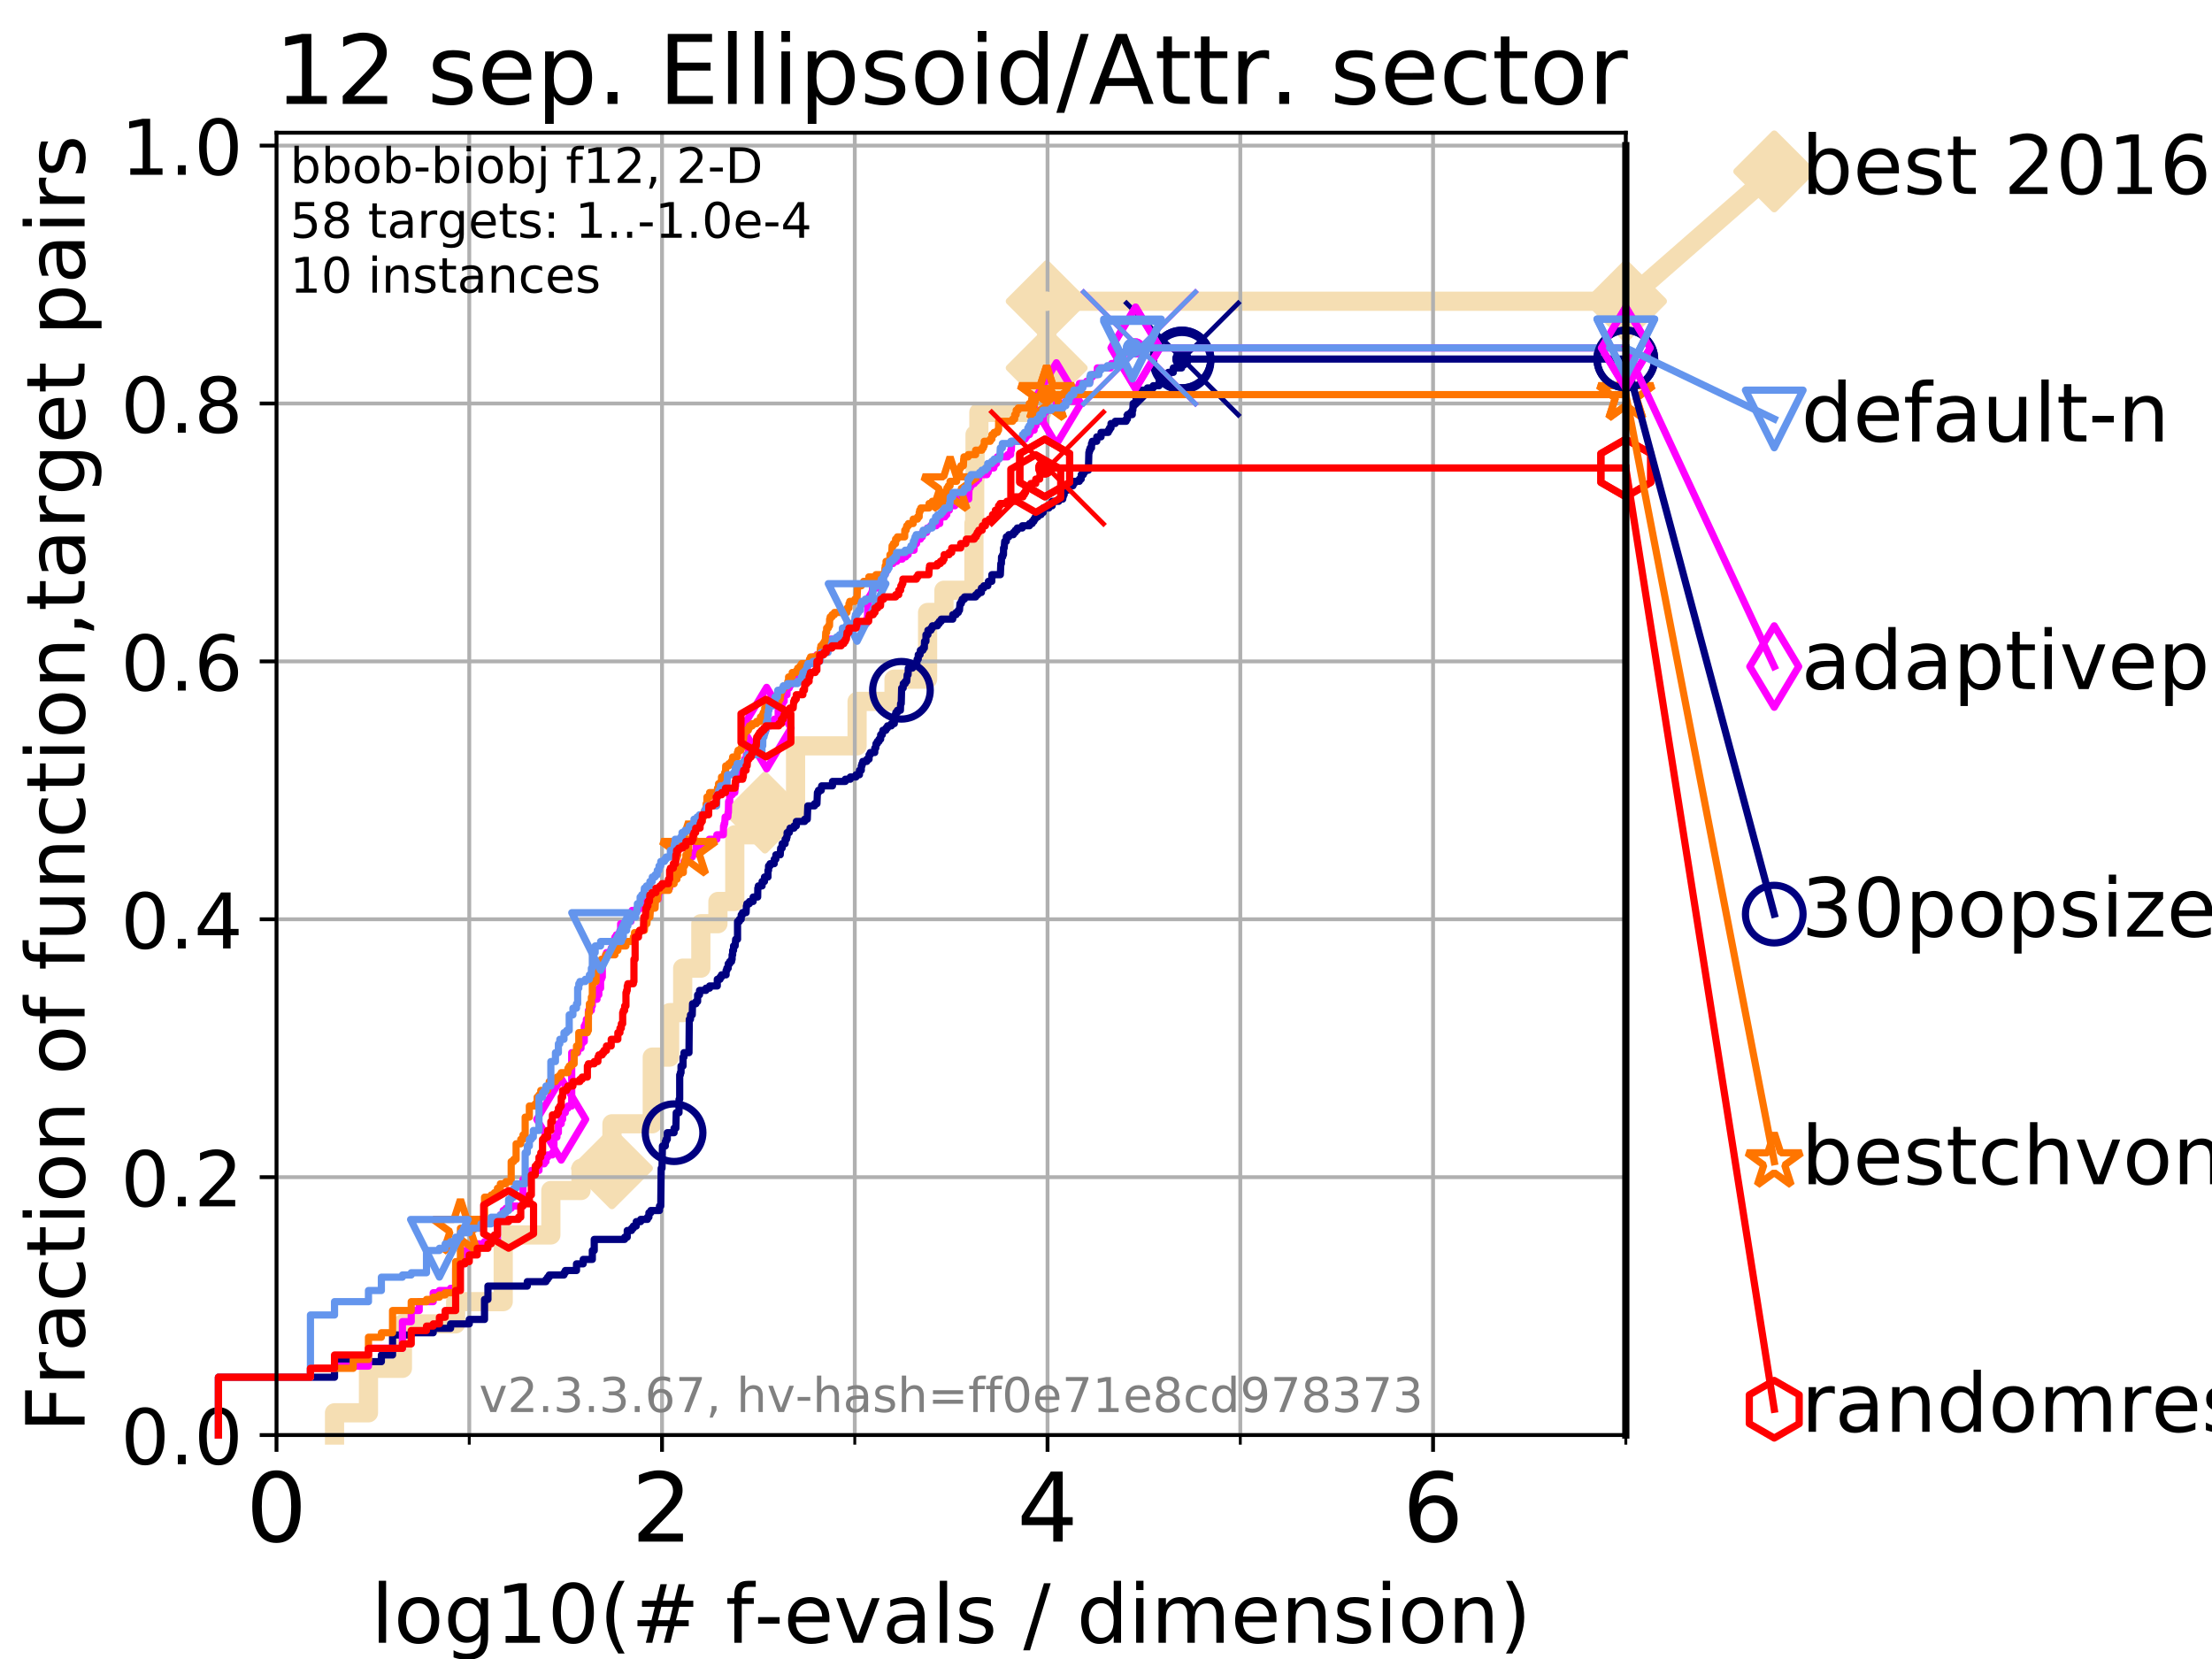 <?xml version="1.0" encoding="utf-8" standalone="no"?>
<!DOCTYPE svg PUBLIC "-//W3C//DTD SVG 1.1//EN"
  "http://www.w3.org/Graphics/SVG/1.1/DTD/svg11.dtd">
<!-- Created with matplotlib (https://matplotlib.org/) -->
<svg height="345.6pt" version="1.1" viewBox="0 0 460.8 345.6" width="460.8pt" xmlns="http://www.w3.org/2000/svg" xmlns:xlink="http://www.w3.org/1999/xlink">
 <defs>
  <style type="text/css">
*{stroke-linecap:butt;stroke-linejoin:round;}
  </style>
 </defs>
 <g id="figure_1">
  <g id="patch_1">
   <path d="M 0 345.6 
L 460.8 345.6 
L 460.8 0 
L 0 0 
z
" style="fill:#ffffff;"/>
  </g>
  <g id="axes_1">
   <g id="patch_2">
    <path d="M 57.6 298.944 
L 338.688 298.944 
L 338.688 27.648 
L 57.6 27.648 
z
" style="fill:#ffffff;"/>
   </g>
   <g id="line2d_1">
    <path d="M 69.688 298.944 
L 69.688 294.313 
L 76.759 294.313 
L 76.759 285.05 
L 83.83 285.05 
L 83.83 275.788 
L 94.921 275.788 
L 94.921 271.157 
L 104.826 271.157 
L 104.826 257.263 
L 114.751 257.263 
L 114.751 248.001 
L 121.037 248.001 
L 121.037 243.37 
L 127.485 243.37 
L 127.485 234.107 
L 135.879 234.107 
L 135.879 220.214 
L 139.494 220.214 
L 139.494 210.951 
L 142.216 210.951 
L 142.216 201.689 
L 145.998 201.689 
L 145.998 192.426 
L 149.557 192.426 
L 149.557 187.795 
L 153.069 187.795 
L 153.069 173.901 
L 159.355 173.901 
L 159.355 169.27 
L 165.732 169.27 
L 165.732 155.377 
L 178.548 155.377 
L 178.548 146.114 
L 186.241 146.114 
L 186.241 141.483 
L 193.235 141.483 
L 193.235 127.589 
L 196.646 127.589 
L 196.646 122.958 
L 202.884 122.958 
L 202.884 109.065 
L 203.043 109.065 
L 203.043 99.802 
L 203.122 99.802 
L 203.122 90.54 
L 203.916 90.54 
L 203.916 85.909 
L 217.059 85.909 
L 217.059 76.646 
L 218.045 76.646 
L 218.045 62.753 
L 338.688 62.753 
" style="fill:none;stroke:#f5deb3;stroke-linecap:square;stroke-width:4;"/>
   </g>
   <g id="line2d_2">
    <defs>
     <path d="M 0 7.778 
L 7.778 0 
L 0 -7.778 
L -7.778 0 
z
" id="mb04d2dd587" style="stroke:#f5deb3;stroke-linejoin:miter;stroke-width:1.5;"/>
    </defs>
    <g>
     <use style="fill:#f5deb3;stroke:#f5deb3;stroke-linejoin:miter;stroke-width:1.5;" x="127.485" xlink:href="#mb04d2dd587" y="243.37"/>
     <use style="fill:#f5deb3;stroke:#f5deb3;stroke-linejoin:miter;stroke-width:1.5;" x="159.355" xlink:href="#mb04d2dd587" y="169.27"/>
     <use style="fill:#f5deb3;stroke:#f5deb3;stroke-linejoin:miter;stroke-width:1.5;" x="218.045" xlink:href="#mb04d2dd587" y="76.646"/>
     <use style="fill:#f5deb3;stroke:#f5deb3;stroke-linejoin:miter;stroke-width:1.5;" x="218.045" xlink:href="#mb04d2dd587" y="62.753"/>
     <use style="fill:#f5deb3;stroke:#f5deb3;stroke-linejoin:miter;stroke-width:1.5;" x="338.688" xlink:href="#mb04d2dd587" y="62.753"/>
    </g>
   </g>
   <g id="line2d_3">
    <path style="fill:none;stroke:#f5deb3;stroke-linecap:square;stroke-width:4;"/>
    <g/>
   </g>
   <g id="line2d_4">
    <path d="M 338.688 62.753 
L 369.608 35.706 
" style="fill:none;stroke:#f5deb3;stroke-linecap:square;stroke-width:4;"/>
    <g>
     <use style="fill:#f5deb3;stroke:#f5deb3;stroke-linejoin:miter;stroke-width:1.5;" x="338.688" xlink:href="#mb04d2dd587" y="62.753"/>
     <use style="fill:#f5deb3;stroke:#f5deb3;stroke-linejoin:miter;stroke-width:1.5;" x="369.608" xlink:href="#mb04d2dd587" y="35.706"/>
    </g>
   </g>
   <g id="matplotlib.axis_1">
    <g id="xtick_1">
     <g id="line2d_5">
      <path clip-path="url(#p31a08d4c29)" d="M 57.6 298.944 
L 57.6 27.648 
" style="fill:none;stroke:#b0b0b0;stroke-linecap:square;stroke-width:0.8;"/>
     </g>
     <g id="line2d_6">
      <defs>
       <path d="M 0 0 
L 0 3.5 
" id="m4f886dd40a" style="stroke:#000000;stroke-width:0.8;"/>
      </defs>
      <g>
       <use style="stroke:#000000;stroke-width:0.8;" x="57.6" xlink:href="#m4f886dd40a" y="298.944"/>
      </g>
     </g>
     <g id="text_1">
      <!-- 0 -->
      <defs>
       <path d="M 31.781 66.406 
Q 24.172 66.406 20.328 58.906 
Q 16.5 51.422 16.5 36.375 
Q 16.5 21.391 20.328 13.891 
Q 24.172 6.391 31.781 6.391 
Q 39.453 6.391 43.281 13.891 
Q 47.125 21.391 47.125 36.375 
Q 47.125 51.422 43.281 58.906 
Q 39.453 66.406 31.781 66.406 
z
M 31.781 74.219 
Q 44.047 74.219 50.516 64.516 
Q 56.984 54.828 56.984 36.375 
Q 56.984 17.969 50.516 8.266 
Q 44.047 -1.422 31.781 -1.422 
Q 19.531 -1.422 13.062 8.266 
Q 6.594 17.969 6.594 36.375 
Q 6.594 54.828 13.062 64.516 
Q 19.531 74.219 31.781 74.219 
z
" id="DejaVuSans-48"/>
      </defs>
      <g transform="translate(51.237 321.141)scale(0.2 -0.2)">
       <use xlink:href="#DejaVuSans-48"/>
      </g>
     </g>
    </g>
    <g id="xtick_2">
     <g id="line2d_7">
      <path clip-path="url(#p31a08d4c29)" d="M 137.911 298.944 
L 137.911 27.648 
" style="fill:none;stroke:#b0b0b0;stroke-linecap:square;stroke-width:0.8;"/>
     </g>
     <g id="line2d_8">
      <g>
       <use style="stroke:#000000;stroke-width:0.8;" x="137.911" xlink:href="#m4f886dd40a" y="298.944"/>
      </g>
     </g>
     <g id="text_2">
      <!-- 2 -->
      <defs>
       <path d="M 19.188 8.297 
L 53.609 8.297 
L 53.609 0 
L 7.328 0 
L 7.328 8.297 
Q 12.938 14.109 22.625 23.891 
Q 32.328 33.688 34.812 36.531 
Q 39.547 41.844 41.422 45.531 
Q 43.312 49.219 43.312 52.781 
Q 43.312 58.594 39.234 62.25 
Q 35.156 65.922 28.609 65.922 
Q 23.969 65.922 18.812 64.312 
Q 13.672 62.703 7.812 59.422 
L 7.812 69.391 
Q 13.766 71.781 18.938 73 
Q 24.125 74.219 28.422 74.219 
Q 39.75 74.219 46.484 68.547 
Q 53.219 62.891 53.219 53.422 
Q 53.219 48.922 51.531 44.891 
Q 49.859 40.875 45.406 35.406 
Q 44.188 33.984 37.641 27.219 
Q 31.109 20.453 19.188 8.297 
z
" id="DejaVuSans-50"/>
      </defs>
      <g transform="translate(131.548 321.141)scale(0.2 -0.2)">
       <use xlink:href="#DejaVuSans-50"/>
      </g>
     </g>
    </g>
    <g id="xtick_3">
     <g id="line2d_9">
      <path clip-path="url(#p31a08d4c29)" d="M 218.222 298.944 
L 218.222 27.648 
" style="fill:none;stroke:#b0b0b0;stroke-linecap:square;stroke-width:0.8;"/>
     </g>
     <g id="line2d_10">
      <g>
       <use style="stroke:#000000;stroke-width:0.8;" x="218.222" xlink:href="#m4f886dd40a" y="298.944"/>
      </g>
     </g>
     <g id="text_3">
      <!-- 4 -->
      <defs>
       <path d="M 37.797 64.312 
L 12.891 25.391 
L 37.797 25.391 
z
M 35.203 72.906 
L 47.609 72.906 
L 47.609 25.391 
L 58.016 25.391 
L 58.016 17.188 
L 47.609 17.188 
L 47.609 0 
L 37.797 0 
L 37.797 17.188 
L 4.891 17.188 
L 4.891 26.703 
z
" id="DejaVuSans-52"/>
      </defs>
      <g transform="translate(211.859 321.141)scale(0.2 -0.2)">
       <use xlink:href="#DejaVuSans-52"/>
      </g>
     </g>
    </g>
    <g id="xtick_4">
     <g id="line2d_11">
      <path clip-path="url(#p31a08d4c29)" d="M 298.533 298.944 
L 298.533 27.648 
" style="fill:none;stroke:#b0b0b0;stroke-linecap:square;stroke-width:0.8;"/>
     </g>
     <g id="line2d_12">
      <g>
       <use style="stroke:#000000;stroke-width:0.8;" x="298.533" xlink:href="#m4f886dd40a" y="298.944"/>
      </g>
     </g>
     <g id="text_4">
      <!-- 6 -->
      <defs>
       <path d="M 33.016 40.375 
Q 26.375 40.375 22.484 35.828 
Q 18.609 31.297 18.609 23.391 
Q 18.609 15.531 22.484 10.953 
Q 26.375 6.391 33.016 6.391 
Q 39.656 6.391 43.531 10.953 
Q 47.406 15.531 47.406 23.391 
Q 47.406 31.297 43.531 35.828 
Q 39.656 40.375 33.016 40.375 
z
M 52.594 71.297 
L 52.594 62.312 
Q 48.875 64.062 45.094 64.984 
Q 41.312 65.922 37.594 65.922 
Q 27.828 65.922 22.672 59.328 
Q 17.531 52.734 16.797 39.406 
Q 19.672 43.656 24.016 45.922 
Q 28.375 48.188 33.594 48.188 
Q 44.578 48.188 50.953 41.516 
Q 57.328 34.859 57.328 23.391 
Q 57.328 12.156 50.688 5.359 
Q 44.047 -1.422 33.016 -1.422 
Q 20.359 -1.422 13.672 8.266 
Q 6.984 17.969 6.984 36.375 
Q 6.984 53.656 15.188 63.938 
Q 23.391 74.219 37.203 74.219 
Q 40.922 74.219 44.703 73.484 
Q 48.484 72.75 52.594 71.297 
z
" id="DejaVuSans-54"/>
      </defs>
      <g transform="translate(292.17 321.141)scale(0.2 -0.2)">
       <use xlink:href="#DejaVuSans-54"/>
      </g>
     </g>
    </g>
    <g id="xtick_5">
     <g id="line2d_13">
      <path clip-path="url(#p31a08d4c29)" d="M 97.755 298.944 
L 97.755 27.648 
" style="fill:none;stroke:#b0b0b0;stroke-linecap:square;stroke-width:0.8;"/>
     </g>
     <g id="line2d_14">
      <defs>
       <path d="M 0 0 
L 0 2 
" id="m3b5649da40" style="stroke:#000000;stroke-width:0.6;"/>
      </defs>
      <g>
       <use style="stroke:#000000;stroke-width:0.6;" x="97.755" xlink:href="#m3b5649da40" y="298.944"/>
      </g>
     </g>
    </g>
    <g id="xtick_6">
     <g id="line2d_15">
      <path clip-path="url(#p31a08d4c29)" d="M 178.066 298.944 
L 178.066 27.648 
" style="fill:none;stroke:#b0b0b0;stroke-linecap:square;stroke-width:0.8;"/>
     </g>
     <g id="line2d_16">
      <g>
       <use style="stroke:#000000;stroke-width:0.6;" x="178.066" xlink:href="#m3b5649da40" y="298.944"/>
      </g>
     </g>
    </g>
    <g id="xtick_7">
     <g id="line2d_17">
      <path clip-path="url(#p31a08d4c29)" d="M 258.377 298.944 
L 258.377 27.648 
" style="fill:none;stroke:#b0b0b0;stroke-linecap:square;stroke-width:0.8;"/>
     </g>
     <g id="line2d_18">
      <g>
       <use style="stroke:#000000;stroke-width:0.6;" x="258.377" xlink:href="#m3b5649da40" y="298.944"/>
      </g>
     </g>
    </g>
    <g id="xtick_8">
     <g id="line2d_19">
      <path clip-path="url(#p31a08d4c29)" d="M 338.688 298.944 
L 338.688 27.648 
" style="fill:none;stroke:#b0b0b0;stroke-linecap:square;stroke-width:0.8;"/>
     </g>
     <g id="line2d_20">
      <g>
       <use style="stroke:#000000;stroke-width:0.6;" x="338.688" xlink:href="#m3b5649da40" y="298.944"/>
      </g>
     </g>
    </g>
    <g id="text_5">
     <!-- log10(# f-evals / dimension) -->
     <defs>
      <path d="M 9.422 75.984 
L 18.406 75.984 
L 18.406 0 
L 9.422 0 
z
" id="DejaVuSans-108"/>
      <path d="M 30.609 48.391 
Q 23.391 48.391 19.188 42.75 
Q 14.984 37.109 14.984 27.297 
Q 14.984 17.484 19.156 11.844 
Q 23.344 6.203 30.609 6.203 
Q 37.797 6.203 41.984 11.859 
Q 46.188 17.531 46.188 27.297 
Q 46.188 37.016 41.984 42.703 
Q 37.797 48.391 30.609 48.391 
z
M 30.609 56 
Q 42.328 56 49.016 48.375 
Q 55.719 40.766 55.719 27.297 
Q 55.719 13.875 49.016 6.219 
Q 42.328 -1.422 30.609 -1.422 
Q 18.844 -1.422 12.172 6.219 
Q 5.516 13.875 5.516 27.297 
Q 5.516 40.766 12.172 48.375 
Q 18.844 56 30.609 56 
z
" id="DejaVuSans-111"/>
      <path d="M 45.406 27.984 
Q 45.406 37.75 41.375 43.109 
Q 37.359 48.484 30.078 48.484 
Q 22.859 48.484 18.828 43.109 
Q 14.797 37.75 14.797 27.984 
Q 14.797 18.266 18.828 12.891 
Q 22.859 7.516 30.078 7.516 
Q 37.359 7.516 41.375 12.891 
Q 45.406 18.266 45.406 27.984 
z
M 54.391 6.781 
Q 54.391 -7.172 48.188 -13.984 
Q 42 -20.797 29.203 -20.797 
Q 24.469 -20.797 20.266 -20.094 
Q 16.062 -19.391 12.109 -17.922 
L 12.109 -9.188 
Q 16.062 -11.328 19.922 -12.344 
Q 23.781 -13.375 27.781 -13.375 
Q 36.625 -13.375 41.016 -8.766 
Q 45.406 -4.156 45.406 5.172 
L 45.406 9.625 
Q 42.625 4.781 38.281 2.391 
Q 33.938 0 27.875 0 
Q 17.828 0 11.672 7.656 
Q 5.516 15.328 5.516 27.984 
Q 5.516 40.672 11.672 48.328 
Q 17.828 56 27.875 56 
Q 33.938 56 38.281 53.609 
Q 42.625 51.219 45.406 46.391 
L 45.406 54.688 
L 54.391 54.688 
z
" id="DejaVuSans-103"/>
      <path d="M 12.406 8.297 
L 28.516 8.297 
L 28.516 63.922 
L 10.984 60.406 
L 10.984 69.391 
L 28.422 72.906 
L 38.281 72.906 
L 38.281 8.297 
L 54.391 8.297 
L 54.391 0 
L 12.406 0 
z
" id="DejaVuSans-49"/>
      <path d="M 31 75.875 
Q 24.469 64.656 21.281 53.656 
Q 18.109 42.672 18.109 31.391 
Q 18.109 20.125 21.312 9.062 
Q 24.516 -2 31 -13.188 
L 23.188 -13.188 
Q 15.875 -1.703 12.234 9.375 
Q 8.594 20.453 8.594 31.391 
Q 8.594 42.281 12.203 53.312 
Q 15.828 64.359 23.188 75.875 
z
" id="DejaVuSans-40"/>
      <path d="M 51.125 44 
L 36.922 44 
L 32.812 27.688 
L 47.125 27.688 
z
M 43.797 71.781 
L 38.719 51.516 
L 52.984 51.516 
L 58.109 71.781 
L 65.922 71.781 
L 60.891 51.516 
L 76.125 51.516 
L 76.125 44 
L 58.984 44 
L 54.984 27.688 
L 70.516 27.688 
L 70.516 20.219 
L 53.078 20.219 
L 48 0 
L 40.188 0 
L 45.219 20.219 
L 30.906 20.219 
L 25.875 0 
L 18.016 0 
L 23.094 20.219 
L 7.719 20.219 
L 7.719 27.688 
L 24.906 27.688 
L 29 44 
L 13.281 44 
L 13.281 51.516 
L 30.906 51.516 
L 35.891 71.781 
z
" id="DejaVuSans-35"/>
      <path id="DejaVuSans-32"/>
      <path d="M 37.109 75.984 
L 37.109 68.5 
L 28.516 68.5 
Q 23.688 68.5 21.797 66.547 
Q 19.922 64.594 19.922 59.516 
L 19.922 54.688 
L 34.719 54.688 
L 34.719 47.703 
L 19.922 47.703 
L 19.922 0 
L 10.891 0 
L 10.891 47.703 
L 2.297 47.703 
L 2.297 54.688 
L 10.891 54.688 
L 10.891 58.5 
Q 10.891 67.625 15.141 71.797 
Q 19.391 75.984 28.609 75.984 
z
" id="DejaVuSans-102"/>
      <path d="M 4.891 31.391 
L 31.203 31.391 
L 31.203 23.391 
L 4.891 23.391 
z
" id="DejaVuSans-45"/>
      <path d="M 56.203 29.594 
L 56.203 25.203 
L 14.891 25.203 
Q 15.484 15.922 20.484 11.062 
Q 25.484 6.203 34.422 6.203 
Q 39.594 6.203 44.453 7.469 
Q 49.312 8.734 54.109 11.281 
L 54.109 2.781 
Q 49.266 0.734 44.188 -0.344 
Q 39.109 -1.422 33.891 -1.422 
Q 20.797 -1.422 13.156 6.188 
Q 5.516 13.812 5.516 26.812 
Q 5.516 40.234 12.766 48.109 
Q 20.016 56 32.328 56 
Q 43.359 56 49.781 48.891 
Q 56.203 41.797 56.203 29.594 
z
M 47.219 32.234 
Q 47.125 39.594 43.094 43.984 
Q 39.062 48.391 32.422 48.391 
Q 24.906 48.391 20.391 44.141 
Q 15.875 39.891 15.188 32.172 
z
" id="DejaVuSans-101"/>
      <path d="M 2.984 54.688 
L 12.5 54.688 
L 29.594 8.797 
L 46.688 54.688 
L 56.203 54.688 
L 35.688 0 
L 23.484 0 
z
" id="DejaVuSans-118"/>
      <path d="M 34.281 27.484 
Q 23.391 27.484 19.188 25 
Q 14.984 22.516 14.984 16.5 
Q 14.984 11.719 18.141 8.906 
Q 21.297 6.109 26.703 6.109 
Q 34.188 6.109 38.703 11.406 
Q 43.219 16.703 43.219 25.484 
L 43.219 27.484 
z
M 52.203 31.203 
L 52.203 0 
L 43.219 0 
L 43.219 8.297 
Q 40.141 3.328 35.547 0.953 
Q 30.953 -1.422 24.312 -1.422 
Q 15.922 -1.422 10.953 3.297 
Q 6 8.016 6 15.922 
Q 6 25.141 12.172 29.828 
Q 18.359 34.516 30.609 34.516 
L 43.219 34.516 
L 43.219 35.406 
Q 43.219 41.609 39.141 45 
Q 35.062 48.391 27.688 48.391 
Q 23 48.391 18.547 47.266 
Q 14.109 46.141 10.016 43.891 
L 10.016 52.203 
Q 14.938 54.109 19.578 55.047 
Q 24.219 56 28.609 56 
Q 40.484 56 46.344 49.844 
Q 52.203 43.703 52.203 31.203 
z
" id="DejaVuSans-97"/>
      <path d="M 44.281 53.078 
L 44.281 44.578 
Q 40.484 46.531 36.375 47.5 
Q 32.281 48.484 27.875 48.484 
Q 21.188 48.484 17.844 46.438 
Q 14.5 44.391 14.5 40.281 
Q 14.5 37.156 16.891 35.375 
Q 19.281 33.594 26.516 31.984 
L 29.594 31.297 
Q 39.156 29.25 43.188 25.516 
Q 47.219 21.781 47.219 15.094 
Q 47.219 7.469 41.188 3.016 
Q 35.156 -1.422 24.609 -1.422 
Q 20.219 -1.422 15.453 -0.562 
Q 10.688 0.297 5.422 2 
L 5.422 11.281 
Q 10.406 8.688 15.234 7.391 
Q 20.062 6.109 24.812 6.109 
Q 31.156 6.109 34.562 8.281 
Q 37.984 10.453 37.984 14.406 
Q 37.984 18.062 35.516 20.016 
Q 33.062 21.969 24.703 23.781 
L 21.578 24.516 
Q 13.234 26.266 9.516 29.906 
Q 5.812 33.547 5.812 39.891 
Q 5.812 47.609 11.281 51.797 
Q 16.75 56 26.812 56 
Q 31.781 56 36.172 55.266 
Q 40.578 54.547 44.281 53.078 
z
" id="DejaVuSans-115"/>
      <path d="M 25.391 72.906 
L 33.688 72.906 
L 8.297 -9.281 
L 0 -9.281 
z
" id="DejaVuSans-47"/>
      <path d="M 45.406 46.391 
L 45.406 75.984 
L 54.391 75.984 
L 54.391 0 
L 45.406 0 
L 45.406 8.203 
Q 42.578 3.328 38.25 0.953 
Q 33.938 -1.422 27.875 -1.422 
Q 17.969 -1.422 11.734 6.484 
Q 5.516 14.406 5.516 27.297 
Q 5.516 40.188 11.734 48.094 
Q 17.969 56 27.875 56 
Q 33.938 56 38.25 53.625 
Q 42.578 51.266 45.406 46.391 
z
M 14.797 27.297 
Q 14.797 17.391 18.875 11.75 
Q 22.953 6.109 30.078 6.109 
Q 37.203 6.109 41.297 11.75 
Q 45.406 17.391 45.406 27.297 
Q 45.406 37.203 41.297 42.844 
Q 37.203 48.484 30.078 48.484 
Q 22.953 48.484 18.875 42.844 
Q 14.797 37.203 14.797 27.297 
z
" id="DejaVuSans-100"/>
      <path d="M 9.422 54.688 
L 18.406 54.688 
L 18.406 0 
L 9.422 0 
z
M 9.422 75.984 
L 18.406 75.984 
L 18.406 64.594 
L 9.422 64.594 
z
" id="DejaVuSans-105"/>
      <path d="M 52 44.188 
Q 55.375 50.25 60.062 53.125 
Q 64.75 56 71.094 56 
Q 79.641 56 84.281 50.016 
Q 88.922 44.047 88.922 33.016 
L 88.922 0 
L 79.891 0 
L 79.891 32.719 
Q 79.891 40.578 77.094 44.375 
Q 74.312 48.188 68.609 48.188 
Q 61.625 48.188 57.562 43.547 
Q 53.516 38.922 53.516 30.906 
L 53.516 0 
L 44.484 0 
L 44.484 32.719 
Q 44.484 40.625 41.703 44.406 
Q 38.922 48.188 33.109 48.188 
Q 26.219 48.188 22.156 43.531 
Q 18.109 38.875 18.109 30.906 
L 18.109 0 
L 9.078 0 
L 9.078 54.688 
L 18.109 54.688 
L 18.109 46.188 
Q 21.188 51.219 25.484 53.609 
Q 29.781 56 35.688 56 
Q 41.656 56 45.828 52.969 
Q 50 49.953 52 44.188 
z
" id="DejaVuSans-109"/>
      <path d="M 54.891 33.016 
L 54.891 0 
L 45.906 0 
L 45.906 32.719 
Q 45.906 40.484 42.875 44.328 
Q 39.844 48.188 33.797 48.188 
Q 26.516 48.188 22.312 43.547 
Q 18.109 38.922 18.109 30.906 
L 18.109 0 
L 9.078 0 
L 9.078 54.688 
L 18.109 54.688 
L 18.109 46.188 
Q 21.344 51.125 25.703 53.562 
Q 30.078 56 35.797 56 
Q 45.219 56 50.047 50.172 
Q 54.891 44.344 54.891 33.016 
z
" id="DejaVuSans-110"/>
      <path d="M 8.016 75.875 
L 15.828 75.875 
Q 23.141 64.359 26.781 53.312 
Q 30.422 42.281 30.422 31.391 
Q 30.422 20.453 26.781 9.375 
Q 23.141 -1.703 15.828 -13.188 
L 8.016 -13.188 
Q 14.5 -2 17.703 9.062 
Q 20.906 20.125 20.906 31.391 
Q 20.906 42.672 17.703 53.656 
Q 14.5 64.656 8.016 75.875 
z
" id="DejaVuSans-41"/>
     </defs>
     <g transform="translate(77.303 342.218)scale(0.17 -0.17)">
      <use xlink:href="#DejaVuSans-108"/>
      <use x="27.783" xlink:href="#DejaVuSans-111"/>
      <use x="88.965" xlink:href="#DejaVuSans-103"/>
      <use x="152.441" xlink:href="#DejaVuSans-49"/>
      <use x="216.064" xlink:href="#DejaVuSans-48"/>
      <use x="279.688" xlink:href="#DejaVuSans-40"/>
      <use x="318.701" xlink:href="#DejaVuSans-35"/>
      <use x="402.49" xlink:href="#DejaVuSans-32"/>
      <use x="434.277" xlink:href="#DejaVuSans-102"/>
      <use x="469.404" xlink:href="#DejaVuSans-45"/>
      <use x="505.488" xlink:href="#DejaVuSans-101"/>
      <use x="567.012" xlink:href="#DejaVuSans-118"/>
      <use x="626.191" xlink:href="#DejaVuSans-97"/>
      <use x="687.471" xlink:href="#DejaVuSans-108"/>
      <use x="715.254" xlink:href="#DejaVuSans-115"/>
      <use x="767.354" xlink:href="#DejaVuSans-32"/>
      <use x="799.141" xlink:href="#DejaVuSans-47"/>
      <use x="832.832" xlink:href="#DejaVuSans-32"/>
      <use x="864.619" xlink:href="#DejaVuSans-100"/>
      <use x="928.096" xlink:href="#DejaVuSans-105"/>
      <use x="955.879" xlink:href="#DejaVuSans-109"/>
      <use x="1053.291" xlink:href="#DejaVuSans-101"/>
      <use x="1114.814" xlink:href="#DejaVuSans-110"/>
      <use x="1178.193" xlink:href="#DejaVuSans-115"/>
      <use x="1230.293" xlink:href="#DejaVuSans-105"/>
      <use x="1258.076" xlink:href="#DejaVuSans-111"/>
      <use x="1319.258" xlink:href="#DejaVuSans-110"/>
      <use x="1382.637" xlink:href="#DejaVuSans-41"/>
     </g>
    </g>
   </g>
   <g id="matplotlib.axis_2">
    <g id="ytick_1">
     <g id="line2d_21">
      <path clip-path="url(#p31a08d4c29)" d="M 57.6 298.944 
L 338.688 298.944 
" style="fill:none;stroke:#b0b0b0;stroke-linecap:square;stroke-width:0.8;"/>
     </g>
     <g id="line2d_22">
      <defs>
       <path d="M 0 0 
L -3.5 0 
" id="m969f096a65" style="stroke:#000000;stroke-width:0.8;"/>
      </defs>
      <g>
       <use style="stroke:#000000;stroke-width:0.8;" x="57.6" xlink:href="#m969f096a65" y="298.944"/>
      </g>
     </g>
     <g id="text_6">
      <!-- 0.0 -->
      <defs>
       <path d="M 10.688 12.406 
L 21 12.406 
L 21 0 
L 10.688 0 
z
" id="DejaVuSans-46"/>
      </defs>
      <g transform="translate(25.155 305.023)scale(0.16 -0.16)">
       <use xlink:href="#DejaVuSans-48"/>
       <use x="63.623" xlink:href="#DejaVuSans-46"/>
       <use x="95.41" xlink:href="#DejaVuSans-48"/>
      </g>
     </g>
    </g>
    <g id="ytick_2">
     <g id="line2d_23">
      <path clip-path="url(#p31a08d4c29)" d="M 57.6 245.222 
L 338.688 245.222 
" style="fill:none;stroke:#b0b0b0;stroke-linecap:square;stroke-width:0.8;"/>
     </g>
     <g id="line2d_24">
      <g>
       <use style="stroke:#000000;stroke-width:0.8;" x="57.6" xlink:href="#m969f096a65" y="245.222"/>
      </g>
     </g>
     <g id="text_7">
      <!-- 0.2 -->
      <g transform="translate(25.155 251.301)scale(0.16 -0.16)">
       <use xlink:href="#DejaVuSans-48"/>
       <use x="63.623" xlink:href="#DejaVuSans-46"/>
       <use x="95.41" xlink:href="#DejaVuSans-50"/>
      </g>
     </g>
    </g>
    <g id="ytick_3">
     <g id="line2d_25">
      <path clip-path="url(#p31a08d4c29)" d="M 57.6 191.5 
L 338.688 191.5 
" style="fill:none;stroke:#b0b0b0;stroke-linecap:square;stroke-width:0.8;"/>
     </g>
     <g id="line2d_26">
      <g>
       <use style="stroke:#000000;stroke-width:0.8;" x="57.6" xlink:href="#m969f096a65" y="191.5"/>
      </g>
     </g>
     <g id="text_8">
      <!-- 0.4 -->
      <g transform="translate(25.155 197.579)scale(0.16 -0.16)">
       <use xlink:href="#DejaVuSans-48"/>
       <use x="63.623" xlink:href="#DejaVuSans-46"/>
       <use x="95.41" xlink:href="#DejaVuSans-52"/>
      </g>
     </g>
    </g>
    <g id="ytick_4">
     <g id="line2d_27">
      <path clip-path="url(#p31a08d4c29)" d="M 57.6 137.778 
L 338.688 137.778 
" style="fill:none;stroke:#b0b0b0;stroke-linecap:square;stroke-width:0.8;"/>
     </g>
     <g id="line2d_28">
      <g>
       <use style="stroke:#000000;stroke-width:0.8;" x="57.6" xlink:href="#m969f096a65" y="137.778"/>
      </g>
     </g>
     <g id="text_9">
      <!-- 0.6 -->
      <g transform="translate(25.155 143.857)scale(0.16 -0.16)">
       <use xlink:href="#DejaVuSans-48"/>
       <use x="63.623" xlink:href="#DejaVuSans-46"/>
       <use x="95.41" xlink:href="#DejaVuSans-54"/>
      </g>
     </g>
    </g>
    <g id="ytick_5">
     <g id="line2d_29">
      <path clip-path="url(#p31a08d4c29)" d="M 57.6 84.056 
L 338.688 84.056 
" style="fill:none;stroke:#b0b0b0;stroke-linecap:square;stroke-width:0.8;"/>
     </g>
     <g id="line2d_30">
      <g>
       <use style="stroke:#000000;stroke-width:0.8;" x="57.6" xlink:href="#m969f096a65" y="84.056"/>
      </g>
     </g>
     <g id="text_10">
      <!-- 0.8 -->
      <defs>
       <path d="M 31.781 34.625 
Q 24.75 34.625 20.719 30.859 
Q 16.703 27.094 16.703 20.516 
Q 16.703 13.922 20.719 10.156 
Q 24.75 6.391 31.781 6.391 
Q 38.812 6.391 42.859 10.172 
Q 46.922 13.969 46.922 20.516 
Q 46.922 27.094 42.891 30.859 
Q 38.875 34.625 31.781 34.625 
z
M 21.922 38.812 
Q 15.578 40.375 12.031 44.719 
Q 8.5 49.078 8.5 55.328 
Q 8.5 64.062 14.719 69.141 
Q 20.953 74.219 31.781 74.219 
Q 42.672 74.219 48.875 69.141 
Q 55.078 64.062 55.078 55.328 
Q 55.078 49.078 51.531 44.719 
Q 48 40.375 41.703 38.812 
Q 48.828 37.156 52.797 32.312 
Q 56.781 27.484 56.781 20.516 
Q 56.781 9.906 50.312 4.234 
Q 43.844 -1.422 31.781 -1.422 
Q 19.734 -1.422 13.25 4.234 
Q 6.781 9.906 6.781 20.516 
Q 6.781 27.484 10.781 32.312 
Q 14.797 37.156 21.922 38.812 
z
M 18.312 54.391 
Q 18.312 48.734 21.844 45.562 
Q 25.391 42.391 31.781 42.391 
Q 38.141 42.391 41.719 45.562 
Q 45.312 48.734 45.312 54.391 
Q 45.312 60.062 41.719 63.234 
Q 38.141 66.406 31.781 66.406 
Q 25.391 66.406 21.844 63.234 
Q 18.312 60.062 18.312 54.391 
z
" id="DejaVuSans-56"/>
      </defs>
      <g transform="translate(25.155 90.135)scale(0.16 -0.16)">
       <use xlink:href="#DejaVuSans-48"/>
       <use x="63.623" xlink:href="#DejaVuSans-46"/>
       <use x="95.41" xlink:href="#DejaVuSans-56"/>
      </g>
     </g>
    </g>
    <g id="ytick_6">
     <g id="line2d_31">
      <path clip-path="url(#p31a08d4c29)" d="M 57.6 30.334 
L 338.688 30.334 
" style="fill:none;stroke:#b0b0b0;stroke-linecap:square;stroke-width:0.8;"/>
     </g>
     <g id="line2d_32">
      <g>
       <use style="stroke:#000000;stroke-width:0.8;" x="57.6" xlink:href="#m969f096a65" y="30.334"/>
      </g>
     </g>
     <g id="text_11">
      <!-- 1.0 -->
      <g transform="translate(25.155 36.413)scale(0.16 -0.16)">
       <use xlink:href="#DejaVuSans-49"/>
       <use x="63.623" xlink:href="#DejaVuSans-46"/>
       <use x="95.41" xlink:href="#DejaVuSans-48"/>
      </g>
     </g>
    </g>
    <g id="text_12">
     <!-- Fraction of function,target pairs -->
     <defs>
      <path d="M 9.812 72.906 
L 51.703 72.906 
L 51.703 64.594 
L 19.672 64.594 
L 19.672 43.109 
L 48.578 43.109 
L 48.578 34.812 
L 19.672 34.812 
L 19.672 0 
L 9.812 0 
z
" id="DejaVuSans-70"/>
      <path d="M 41.109 46.297 
Q 39.594 47.172 37.812 47.578 
Q 36.031 48 33.891 48 
Q 26.266 48 22.188 43.047 
Q 18.109 38.094 18.109 28.812 
L 18.109 0 
L 9.078 0 
L 9.078 54.688 
L 18.109 54.688 
L 18.109 46.188 
Q 20.953 51.172 25.484 53.578 
Q 30.031 56 36.531 56 
Q 37.453 56 38.578 55.875 
Q 39.703 55.766 41.062 55.516 
z
" id="DejaVuSans-114"/>
      <path d="M 48.781 52.594 
L 48.781 44.188 
Q 44.969 46.297 41.141 47.344 
Q 37.312 48.391 33.406 48.391 
Q 24.656 48.391 19.812 42.844 
Q 14.984 37.312 14.984 27.297 
Q 14.984 17.281 19.812 11.734 
Q 24.656 6.203 33.406 6.203 
Q 37.312 6.203 41.141 7.25 
Q 44.969 8.297 48.781 10.406 
L 48.781 2.094 
Q 45.016 0.344 40.984 -0.531 
Q 36.969 -1.422 32.422 -1.422 
Q 20.062 -1.422 12.781 6.344 
Q 5.516 14.109 5.516 27.297 
Q 5.516 40.672 12.859 48.328 
Q 20.219 56 33.016 56 
Q 37.156 56 41.109 55.141 
Q 45.062 54.297 48.781 52.594 
z
" id="DejaVuSans-99"/>
      <path d="M 18.312 70.219 
L 18.312 54.688 
L 36.812 54.688 
L 36.812 47.703 
L 18.312 47.703 
L 18.312 18.016 
Q 18.312 11.328 20.141 9.422 
Q 21.969 7.516 27.594 7.516 
L 36.812 7.516 
L 36.812 0 
L 27.594 0 
Q 17.188 0 13.234 3.875 
Q 9.281 7.766 9.281 18.016 
L 9.281 47.703 
L 2.688 47.703 
L 2.688 54.688 
L 9.281 54.688 
L 9.281 70.219 
z
" id="DejaVuSans-116"/>
      <path d="M 8.5 21.578 
L 8.5 54.688 
L 17.484 54.688 
L 17.484 21.922 
Q 17.484 14.156 20.5 10.266 
Q 23.531 6.391 29.594 6.391 
Q 36.859 6.391 41.078 11.031 
Q 45.312 15.672 45.312 23.688 
L 45.312 54.688 
L 54.297 54.688 
L 54.297 0 
L 45.312 0 
L 45.312 8.406 
Q 42.047 3.422 37.719 1 
Q 33.406 -1.422 27.688 -1.422 
Q 18.266 -1.422 13.375 4.438 
Q 8.5 10.297 8.5 21.578 
z
M 31.109 56 
z
" id="DejaVuSans-117"/>
      <path d="M 11.719 12.406 
L 22.016 12.406 
L 22.016 4 
L 14.016 -11.625 
L 7.719 -11.625 
L 11.719 4 
z
" id="DejaVuSans-44"/>
      <path d="M 18.109 8.203 
L 18.109 -20.797 
L 9.078 -20.797 
L 9.078 54.688 
L 18.109 54.688 
L 18.109 46.391 
Q 20.953 51.266 25.266 53.625 
Q 29.594 56 35.594 56 
Q 45.562 56 51.781 48.094 
Q 58.016 40.188 58.016 27.297 
Q 58.016 14.406 51.781 6.484 
Q 45.562 -1.422 35.594 -1.422 
Q 29.594 -1.422 25.266 0.953 
Q 20.953 3.328 18.109 8.203 
z
M 48.688 27.297 
Q 48.688 37.203 44.609 42.844 
Q 40.531 48.484 33.406 48.484 
Q 26.266 48.484 22.188 42.844 
Q 18.109 37.203 18.109 27.297 
Q 18.109 17.391 22.188 11.75 
Q 26.266 6.109 33.406 6.109 
Q 40.531 6.109 44.609 11.75 
Q 48.688 17.391 48.688 27.297 
z
" id="DejaVuSans-112"/>
     </defs>
     <g transform="translate(17.62 298.435)rotate(-90)scale(0.17 -0.17)">
      <use xlink:href="#DejaVuSans-70"/>
      <use x="57.41" xlink:href="#DejaVuSans-114"/>
      <use x="98.523" xlink:href="#DejaVuSans-97"/>
      <use x="159.803" xlink:href="#DejaVuSans-99"/>
      <use x="214.783" xlink:href="#DejaVuSans-116"/>
      <use x="253.992" xlink:href="#DejaVuSans-105"/>
      <use x="281.775" xlink:href="#DejaVuSans-111"/>
      <use x="342.957" xlink:href="#DejaVuSans-110"/>
      <use x="406.336" xlink:href="#DejaVuSans-32"/>
      <use x="438.123" xlink:href="#DejaVuSans-111"/>
      <use x="499.305" xlink:href="#DejaVuSans-102"/>
      <use x="534.51" xlink:href="#DejaVuSans-32"/>
      <use x="566.297" xlink:href="#DejaVuSans-102"/>
      <use x="601.502" xlink:href="#DejaVuSans-117"/>
      <use x="664.881" xlink:href="#DejaVuSans-110"/>
      <use x="728.26" xlink:href="#DejaVuSans-99"/>
      <use x="783.24" xlink:href="#DejaVuSans-116"/>
      <use x="822.449" xlink:href="#DejaVuSans-105"/>
      <use x="850.232" xlink:href="#DejaVuSans-111"/>
      <use x="911.414" xlink:href="#DejaVuSans-110"/>
      <use x="974.793" xlink:href="#DejaVuSans-44"/>
      <use x="1006.58" xlink:href="#DejaVuSans-116"/>
      <use x="1045.789" xlink:href="#DejaVuSans-97"/>
      <use x="1107.068" xlink:href="#DejaVuSans-114"/>
      <use x="1148.166" xlink:href="#DejaVuSans-103"/>
      <use x="1211.643" xlink:href="#DejaVuSans-101"/>
      <use x="1273.166" xlink:href="#DejaVuSans-116"/>
      <use x="1312.375" xlink:href="#DejaVuSans-32"/>
      <use x="1344.162" xlink:href="#DejaVuSans-112"/>
      <use x="1407.639" xlink:href="#DejaVuSans-97"/>
      <use x="1468.918" xlink:href="#DejaVuSans-105"/>
      <use x="1496.701" xlink:href="#DejaVuSans-114"/>
      <use x="1537.814" xlink:href="#DejaVuSans-115"/>
     </g>
    </g>
   </g>
   <g id="line2d_33">
    <defs>
     <path d="M 0 1.5 
C 0.398 1.5 0.779 1.342 1.061 1.061 
C 1.342 0.779 1.5 0.398 1.5 0 
C 1.5 -0.398 1.342 -0.779 1.061 -1.061 
C 0.779 -1.342 0.398 -1.5 0 -1.5 
C -0.398 -1.5 -0.779 -1.342 -1.061 -1.061 
C -1.342 -0.779 -1.5 -0.398 -1.5 0 
C -1.5 0.398 -1.342 0.779 -1.061 1.061 
C -0.779 1.342 -0.398 1.5 0 1.5 
z
" id="m680e57826b" style="stroke:#f5deb3;"/>
    </defs>
    <g>
     <use style="fill:#f5deb3;stroke:#f5deb3;" x="218.045" xlink:href="#m680e57826b" y="62.753"/>
     <use style="fill:#f5deb3;stroke:#f5deb3;" x="218.045" xlink:href="#m680e57826b" y="62.753"/>
    </g>
   </g>
   <g id="line2d_34">
    <defs>
     <path d="M 0 1.5 
C 0.398 1.5 0.779 1.342 1.061 1.061 
C 1.342 0.779 1.5 0.398 1.5 0 
C 1.5 -0.398 1.342 -0.779 1.061 -1.061 
C 0.779 -1.342 0.398 -1.5 0 -1.5 
C -0.398 -1.5 -0.779 -1.342 -1.061 -1.061 
C -1.342 -0.779 -1.5 -0.398 -1.5 0 
C -1.5 0.398 -1.342 0.779 -1.061 1.061 
C -0.779 1.342 -0.398 1.5 0 1.5 
z
" id="mc69f63a42b" style="stroke:#000080;"/>
    </defs>
    <g>
     <use style="fill:#000080;stroke:#000080;" x="246.229" xlink:href="#mc69f63a42b" y="74.794"/>
     <use style="fill:#000080;stroke:#000080;" x="246.229" xlink:href="#mc69f63a42b" y="74.794"/>
    </g>
   </g>
   <g id="line2d_35">
    <path d="M 45.512 298.944 
L 45.512 286.903 
L 69.688 286.903 
L 69.688 283.661 
L 79.447 283.661 
L 79.447 282.272 
L 81.776 282.272 
L 81.776 278.104 
L 85.667 278.104 
L 85.667 277.64 
L 90.243 277.64 
L 90.243 276.714 
L 93.864 276.714 
L 93.864 275.788 
L 97.755 275.788 
L 97.755 274.862 
L 100.935 274.862 
L 100.935 270.694 
L 101.647 270.694 
L 101.647 267.915 
L 109.843 267.915 
L 109.843 266.989 
L 113.735 266.989 
L 113.735 266.526 
L 114.08 266.526 
L 114.08 266.062 
L 114.419 266.062 
L 114.419 265.599 
L 117.486 265.599 
L 117.486 265.136 
L 117.765 265.136 
L 117.765 264.673 
L 120.094 264.673 
L 120.094 263.284 
L 121.49 263.284 
L 121.49 262.357 
L 123.394 262.357 
L 123.394 260.505 
L 123.791 260.505 
L 123.791 258.189 
L 130.128 258.189 
L 130.128 257.726 
L 130.665 257.726 
L 130.665 256.337 
L 131.566 256.337 
L 131.566 255.874 
L 131.938 255.874 
L 131.938 255.411 
L 132.542 255.411 
L 132.542 254.484 
L 133.466 254.484 
L 133.466 254.021 
L 134.87 254.021 
L 134.87 253.558 
L 135.179 253.558 
L 135.179 252.632 
L 135.582 252.632 
L 135.582 252.169 
L 137.38 252.169 
L 137.38 251.243 
L 137.647 251.243 
L 137.736 243.37 
L 137.911 243.37 
L 137.998 238.738 
L 138.595 238.738 
L 138.595 237.812 
L 138.762 237.812 
L 138.762 237.349 
L 139.009 237.349 
L 139.009 235.96 
L 140.424 235.96 
L 140.424 235.033 
L 140.797 235.033 
L 140.871 231.792 
L 141.45 231.792 
L 141.45 229.013 
L 141.592 229.013 
L 141.592 223.918 
L 141.732 223.918 
L 141.732 223.455 
L 141.872 223.455 
L 141.872 222.066 
L 142.284 222.066 
L 142.284 220.214 
L 142.486 220.214 
L 142.486 219.287 
L 143.528 219.287 
L 143.591 212.34 
L 143.841 212.34 
L 143.841 211.414 
L 144.209 211.414 
L 144.27 209.099 
L 144.982 209.099 
L 144.982 208.635 
L 145.327 208.635 
L 145.327 207.246 
L 145.722 207.246 
L 145.722 206.32 
L 147.062 206.32 
L 147.062 205.857 
L 147.819 205.857 
L 147.819 205.394 
L 149.423 205.394 
L 149.423 204.004 
L 149.999 204.004 
L 149.999 203.541 
L 150.301 203.541 
L 150.301 203.078 
L 151.26 203.078 
L 151.26 202.152 
L 151.422 202.152 
L 151.422 201.689 
L 151.701 201.689 
L 151.701 200.762 
L 152.014 200.762 
L 152.014 200.299 
L 152.398 200.299 
L 152.398 199.836 
L 152.512 199.836 
L 152.512 198.91 
L 152.625 198.91 
L 152.625 197.984 
L 152.811 197.984 
L 152.811 197.057 
L 153.142 197.057 
L 153.251 195.668 
L 153.644 195.668 
L 153.644 191.963 
L 154.029 191.963 
L 154.029 191.5 
L 154.406 191.5 
L 154.406 190.574 
L 154.675 190.574 
L 154.675 190.111 
L 155.425 190.111 
L 155.489 188.721 
L 155.584 188.721 
L 155.584 188.258 
L 156.114 188.258 
L 156.114 187.795 
L 156.895 187.795 
L 156.895 186.869 
L 157.837 186.869 
L 157.865 185.016 
L 157.976 185.016 
L 157.976 184.553 
L 158.758 184.553 
L 158.758 183.627 
L 159.253 183.627 
L 159.253 182.701 
L 159.981 182.701 
L 159.981 181.311 
L 160.103 181.311 
L 160.103 180.385 
L 160.418 180.385 
L 160.418 179.922 
L 161.284 179.922 
L 161.284 178.996 
L 161.623 178.996 
L 161.623 178.07 
L 162.539 178.07 
L 162.623 176.68 
L 162.938 176.68 
L 162.938 175.754 
L 163.55 175.754 
L 163.55 174.828 
L 163.848 174.828 
L 163.848 174.365 
L 163.966 174.365 
L 163.966 173.438 
L 164.429 173.438 
L 164.429 172.975 
L 164.581 172.975 
L 164.581 172.512 
L 165.411 172.512 
L 165.411 172.049 
L 165.891 172.049 
L 165.891 171.123 
L 167.625 171.123 
L 167.625 170.66 
L 168.171 170.66 
L 168.279 167.881 
L 169.687 167.881 
L 169.687 167.418 
L 170.188 167.418 
L 170.283 165.102 
L 170.5 165.102 
L 170.5 164.639 
L 171.082 164.639 
L 171.16 163.713 
L 173.417 163.713 
L 173.417 162.787 
L 176.093 162.787 
L 176.093 162.323 
L 177.135 162.323 
L 177.135 161.86 
L 178.317 161.86 
L 178.317 161.397 
L 179.041 161.397 
L 179.041 160.471 
L 179.425 160.471 
L 179.425 159.545 
L 179.561 159.545 
L 179.561 159.082 
L 179.736 159.082 
L 179.736 158.618 
L 180.579 158.618 
L 180.579 158.155 
L 181.041 158.155 
L 181.041 157.229 
L 181.289 157.229 
L 181.289 156.766 
L 182.228 156.766 
L 182.228 155.84 
L 182.439 155.84 
L 182.487 154.914 
L 182.762 154.914 
L 182.762 154.45 
L 183.118 154.45 
L 183.118 153.987 
L 183.454 153.987 
L 183.454 153.061 
L 183.803 153.061 
L 183.803 152.598 
L 183.915 152.598 
L 183.915 152.135 
L 184.546 152.135 
L 184.546 151.672 
L 184.886 151.672 
L 184.886 151.209 
L 185.681 151.209 
L 185.681 150.745 
L 186.301 150.745 
L 186.382 149.356 
L 186.469 149.356 
L 186.469 148.893 
L 186.613 148.893 
L 186.613 148.43 
L 186.942 148.43 
L 186.942 147.967 
L 187.575 147.967 
L 187.61 146.577 
L 187.746 146.577 
L 187.831 143.336 
L 188.146 143.336 
L 188.171 142.409 
L 188.577 142.409 
L 188.577 141.946 
L 188.889 141.946 
L 188.987 140.557 
L 189.172 140.557 
L 189.214 139.167 
L 190.093 139.167 
L 190.093 138.704 
L 190.585 138.704 
L 190.585 138.241 
L 190.98 138.241 
L 191.059 137.315 
L 191.289 137.315 
L 191.289 136.389 
L 191.665 136.389 
L 191.729 135.462 
L 192.259 135.462 
L 192.259 134.999 
L 192.557 134.999 
L 192.595 133.61 
L 192.892 133.61 
L 192.896 132.221 
L 193.305 132.221 
L 193.305 131.294 
L 193.941 131.294 
L 193.941 130.831 
L 194.23 130.831 
L 194.23 130.368 
L 195.304 130.368 
L 195.304 129.905 
L 195.67 129.905 
L 195.67 129.442 
L 196.072 129.442 
L 196.072 128.979 
L 198.473 128.979 
L 198.473 128.053 
L 199.17 128.053 
L 199.17 127.589 
L 199.637 127.589 
L 199.637 127.126 
L 199.879 127.126 
L 199.978 125.737 
L 200.252 125.737 
L 200.252 125.274 
L 200.446 125.274 
L 200.446 124.811 
L 200.918 124.811 
L 200.918 124.348 
L 203.256 124.348 
L 203.256 123.884 
L 203.695 123.884 
L 203.695 123.421 
L 204.445 123.421 
L 204.445 122.495 
L 204.949 122.495 
L 204.949 122.032 
L 205.78 122.032 
L 205.78 121.569 
L 205.898 121.569 
L 205.898 121.106 
L 206.612 121.106 
L 206.619 119.716 
L 208.391 119.716 
L 208.491 117.401 
L 208.613 117.401 
L 208.635 116.011 
L 208.876 116.011 
L 208.876 115.548 
L 209.042 115.548 
L 209.056 114.159 
L 209.192 114.159 
L 209.296 112.77 
L 209.634 112.77 
L 209.634 111.843 
L 210.146 111.843 
L 210.146 111.38 
L 211.1 111.38 
L 211.1 110.917 
L 211.505 110.917 
L 211.505 110.454 
L 211.919 110.454 
L 211.919 109.991 
L 212.964 109.991 
L 212.964 109.528 
L 214.455 109.528 
L 214.455 109.065 
L 215.023 109.065 
L 215.023 108.601 
L 215.386 108.601 
L 215.386 108.138 
L 215.672 108.138 
L 215.672 107.675 
L 216.212 107.675 
L 216.212 107.212 
L 216.87 107.212 
L 216.87 106.749 
L 217.322 106.749 
L 217.322 105.823 
L 218.515 105.823 
L 218.515 105.36 
L 219.192 105.36 
L 219.192 104.433 
L 220.559 104.433 
L 220.559 103.97 
L 221.385 103.97 
L 221.385 103.507 
L 221.498 103.507 
L 221.498 103.044 
L 221.685 103.044 
L 221.685 102.118 
L 222.392 102.118 
L 222.392 101.192 
L 223.514 101.192 
L 223.514 100.728 
L 223.791 100.728 
L 223.791 100.265 
L 224.854 100.265 
L 224.854 99.802 
L 225.239 99.802 
L 225.239 98.876 
L 225.678 98.876 
L 225.678 98.413 
L 225.945 98.413 
L 225.945 97.95 
L 226.733 97.95 
L 226.832 94.245 
L 226.934 94.245 
L 226.934 93.782 
L 227.099 93.782 
L 227.099 93.318 
L 227.379 93.318 
L 227.379 92.392 
L 227.549 92.392 
L 227.549 91.929 
L 228.479 91.929 
L 228.479 91.003 
L 229.368 91.003 
L 229.368 90.077 
L 230.876 90.077 
L 230.876 89.614 
L 231.138 89.614 
L 231.138 89.15 
L 231.441 89.15 
L 231.441 88.224 
L 232.33 88.224 
L 232.33 87.761 
L 234.599 87.761 
L 234.599 87.298 
L 234.866 87.298 
L 234.866 86.372 
L 235.871 86.372 
L 235.871 85.445 
L 235.992 85.445 
L 236.052 84.056 
L 236.612 84.056 
L 236.715 82.204 
L 237.073 82.204 
L 237.073 81.277 
L 239.023 81.277 
L 239.023 80.814 
L 240.235 80.814 
L 240.235 80.351 
L 241.465 80.351 
L 241.465 79.425 
L 241.634 79.425 
L 241.634 78.962 
L 241.798 78.962 
L 241.798 78.499 
L 243.38 78.499 
L 243.38 77.572 
L 244.42 77.572 
L 244.42 76.646 
L 246.162 76.646 
L 246.229 74.794 
L 338.688 74.794 
L 338.688 74.794 
" style="fill:none;stroke:#000080;stroke-linecap:square;stroke-width:1.5;"/>
   </g>
   <g id="line2d_36">
    <defs>
     <path d="M 0 6 
C 1.591 6 3.117 5.368 4.243 4.243 
C 5.368 3.117 6 1.591 6 0 
C 6 -1.591 5.368 -3.117 4.243 -4.243 
C 3.117 -5.368 1.591 -6 0 -6 
C -1.591 -6 -3.117 -5.368 -4.243 -4.243 
C -5.368 -3.117 -6 -1.591 -6 0 
C -6 1.591 -5.368 3.117 -4.243 4.243 
C -3.117 5.368 -1.591 6 0 6 
z
" id="mf98f792eb0" style="stroke:#000080;stroke-width:1.5;"/>
    </defs>
    <g>
     <use style="fill-opacity:0;stroke:#000080;stroke-width:1.5;" x="140.424" xlink:href="#mf98f792eb0" y="235.96"/>
     <use style="fill-opacity:0;stroke:#000080;stroke-width:1.5;" x="187.786" xlink:href="#mf98f792eb0" y="143.799"/>
     <use style="fill-opacity:0;stroke:#000080;stroke-width:1.5;" x="246.229" xlink:href="#mf98f792eb0" y="75.257"/>
     <use style="fill-opacity:0;stroke:#000080;stroke-width:1.5;" x="246.229" xlink:href="#mf98f792eb0" y="74.794"/>
     <use style="fill-opacity:0;stroke:#000080;stroke-width:1.5;" x="246.229" xlink:href="#mf98f792eb0" y="74.794"/>
     <use style="fill-opacity:0;stroke:#000080;stroke-width:1.5;" x="338.688" xlink:href="#mf98f792eb0" y="74.794"/>
    </g>
   </g>
   <g id="line2d_37">
    <path style="fill:none;stroke:#000080;stroke-linecap:square;stroke-width:1.5;"/>
    <g/>
   </g>
   <g id="line2d_38">
    <path clip-path="url(#p31a08d4c29)" d="M 246.311 74.794 
" style="fill:none;stroke:#000080;stroke-linecap:square;stroke-width:1.5;"/>
    <defs>
     <path d="M -12 12 
L 12 -12 
M -12 -12 
L 12 12 
" id="mda8e035ad3" style="stroke:#000080;"/>
    </defs>
    <g clip-path="url(#p31a08d4c29)">
     <use style="fill:#000080;stroke:#000080;" x="246.311" xlink:href="#mda8e035ad3" y="74.794"/>
    </g>
   </g>
   <g id="line2d_39">
    <defs>
     <path d="M 0 1.5 
C 0.398 1.5 0.779 1.342 1.061 1.061 
C 1.342 0.779 1.5 0.398 1.5 0 
C 1.5 -0.398 1.342 -0.779 1.061 -1.061 
C 0.779 -1.342 0.398 -1.5 0 -1.5 
C -0.398 -1.5 -0.779 -1.342 -1.061 -1.061 
C -1.342 -0.779 -1.5 -0.398 -1.5 0 
C -1.5 0.398 -1.342 0.779 -1.061 1.061 
C -0.779 1.342 -0.398 1.5 0 1.5 
z
" id="m8ecc2a324f" style="stroke:#ff00ff;"/>
    </defs>
    <g>
     <use style="fill:#ff00ff;stroke:#ff00ff;" x="236.56" xlink:href="#m8ecc2a324f" y="72.478"/>
     <use style="fill:#ff00ff;stroke:#ff00ff;" x="236.56" xlink:href="#m8ecc2a324f" y="72.478"/>
    </g>
   </g>
   <g id="line2d_40">
    <path d="M 45.512 298.944 
L 45.512 286.903 
L 64.671 286.903 
L 64.671 285.05 
L 69.688 285.05 
L 69.688 284.587 
L 76.759 284.587 
L 76.759 280.882 
L 83.83 280.882 
L 83.83 275.325 
L 85.667 275.325 
L 85.667 273.009 
L 87.33 273.009 
L 87.33 271.157 
L 90.243 271.157 
L 90.243 269.304 
L 91.535 269.304 
L 91.535 268.841 
L 93.864 268.841 
L 93.864 268.378 
L 94.921 268.378 
L 94.921 264.21 
L 95.918 264.21 
L 95.918 262.357 
L 96.861 262.357 
L 96.861 260.505 
L 97.755 260.505 
L 97.755 260.042 
L 98.606 260.042 
L 98.606 259.116 
L 100.935 259.116 
L 100.935 258.653 
L 102.331 258.653 
L 102.331 258.189 
L 103.623 258.189 
L 103.623 254.021 
L 104.235 254.021 
L 104.235 253.095 
L 104.826 253.095 
L 104.826 252.169 
L 105.398 252.169 
L 105.398 251.706 
L 106.489 251.706 
L 106.489 251.243 
L 108.949 251.243 
L 108.949 245.685 
L 109.843 245.685 
L 109.843 245.222 
L 110.274 245.222 
L 110.274 244.759 
L 110.694 244.759 
L 110.694 243.833 
L 112.281 243.833 
L 112.281 242.443 
L 113.383 242.443 
L 113.383 241.98 
L 113.735 241.98 
L 113.735 241.054 
L 114.08 241.054 
L 114.08 240.591 
L 115.077 240.591 
L 115.077 240.128 
L 115.397 240.128 
L 115.397 236.886 
L 116.02 236.886 
L 116.02 235.96 
L 116.323 235.96 
L 116.323 234.107 
L 116.914 234.107 
L 116.914 233.181 
L 117.203 233.181 
L 117.203 231.792 
L 117.765 231.792 
L 117.765 230.865 
L 118.31 230.865 
L 118.31 230.402 
L 119.097 230.402 
L 119.097 219.287 
L 120.335 219.287 
L 120.335 218.361 
L 121.037 218.361 
L 121.037 217.435 
L 121.265 217.435 
L 121.265 216.972 
L 121.712 216.972 
L 121.712 213.73 
L 121.931 213.73 
L 121.931 213.267 
L 122.148 213.267 
L 122.148 212.34 
L 122.573 212.34 
L 122.573 210.488 
L 123.193 210.488 
L 123.193 209.562 
L 123.394 209.562 
L 123.394 208.172 
L 124.369 208.172 
L 124.369 207.246 
L 124.744 207.246 
L 124.744 205.857 
L 125.111 205.857 
L 125.111 204.004 
L 125.292 204.004 
L 125.292 203.541 
L 125.471 203.541 
L 125.471 199.836 
L 126.168 199.836 
L 126.168 198.91 
L 126.338 198.91 
L 126.338 198.447 
L 127.326 198.447 
L 127.326 197.521 
L 127.643 197.521 
L 127.643 196.594 
L 127.954 196.594 
L 127.954 195.668 
L 128.108 195.668 
L 128.108 195.205 
L 128.411 195.205 
L 128.411 194.742 
L 129.002 194.742 
L 129.002 194.279 
L 129.147 194.279 
L 129.147 193.816 
L 129.291 193.816 
L 129.291 192.426 
L 130.665 192.426 
L 130.665 191.963 
L 131.44 191.963 
L 131.44 190.574 
L 131.691 190.574 
L 131.691 189.648 
L 132.894 189.648 
L 132.894 189.184 
L 133.689 189.184 
L 133.689 188.258 
L 134.236 188.258 
L 134.236 187.795 
L 135.482 187.795 
L 135.482 187.332 
L 137.108 187.332 
L 137.199 185.943 
L 137.38 185.943 
L 137.38 185.016 
L 139.494 185.016 
L 139.494 184.09 
L 140.272 184.09 
L 140.272 183.164 
L 140.574 183.164 
L 140.574 182.238 
L 140.871 182.238 
L 140.871 181.311 
L 142.079 181.311 
L 142.079 180.385 
L 142.486 180.385 
L 142.486 179.459 
L 143.015 179.459 
L 143.015 178.533 
L 144.209 178.533 
L 144.209 178.07 
L 144.511 178.07 
L 144.511 177.606 
L 144.982 177.606 
L 145.04 176.217 
L 147.113 176.217 
L 147.113 175.754 
L 147.77 175.754 
L 147.77 174.828 
L 149.332 174.828 
L 149.332 173.901 
L 150.683 173.901 
L 150.725 172.049 
L 150.85 172.049 
L 150.85 171.586 
L 150.974 171.586 
L 151.056 170.196 
L 151.621 170.196 
L 151.701 169.27 
L 151.74 169.27 
L 151.779 166.955 
L 152.014 166.955 
L 152.014 165.565 
L 152.55 165.565 
L 152.55 165.102 
L 153.069 165.102 
L 153.178 163.713 
L 153.251 163.713 
L 153.251 162.787 
L 153.431 162.787 
L 153.431 162.323 
L 153.855 162.323 
L 153.96 160.934 
L 154.029 160.934 
L 154.133 160.008 
L 154.507 160.008 
L 154.507 159.545 
L 154.906 159.545 
L 154.906 159.082 
L 155.135 159.082 
L 155.135 158.155 
L 155.489 158.155 
L 155.489 157.229 
L 155.836 157.229 
L 155.898 156.303 
L 155.96 156.303 
L 155.96 155.84 
L 156.449 155.84 
L 156.449 155.377 
L 156.982 155.377 
L 156.982 154.914 
L 157.529 154.914 
L 157.529 153.987 
L 158.331 153.987 
L 158.331 153.061 
L 158.599 153.061 
L 158.599 152.598 
L 158.837 152.598 
L 158.837 152.135 
L 159.558 152.135 
L 159.558 151.672 
L 159.708 151.672 
L 159.708 151.209 
L 160.49 151.209 
L 160.49 150.282 
L 161.307 150.282 
L 161.307 149.819 
L 162.109 149.819 
L 162.109 147.967 
L 162.346 147.967 
L 162.346 147.04 
L 162.834 147.04 
L 162.834 146.577 
L 163.062 146.577 
L 163.062 146.114 
L 163.348 146.114 
L 163.368 144.725 
L 163.946 144.725 
L 163.966 143.336 
L 164.41 143.336 
L 164.41 142.872 
L 164.656 142.872 
L 164.713 141.02 
L 165.393 141.02 
L 165.393 140.557 
L 166.846 140.557 
L 166.846 140.094 
L 167.158 140.094 
L 167.158 139.631 
L 168.187 139.631 
L 168.202 138.241 
L 168.537 138.241 
L 168.537 137.778 
L 169.403 137.778 
L 169.403 136.852 
L 170.16 136.852 
L 170.16 136.389 
L 170.899 136.389 
L 170.899 135.926 
L 171.468 135.926 
L 171.468 135.462 
L 172.167 135.462 
L 172.167 134.999 
L 172.542 134.999 
L 172.542 134.536 
L 172.815 134.536 
L 172.898 133.147 
L 175.088 133.147 
L 175.088 132.684 
L 175.324 132.684 
L 175.324 132.221 
L 175.758 132.221 
L 175.758 131.757 
L 176.996 131.757 
L 176.996 131.294 
L 177.517 131.294 
L 177.517 130.368 
L 179.497 130.368 
L 179.497 129.905 
L 180.496 129.905 
L 180.496 128.979 
L 180.7 128.979 
L 180.804 126.2 
L 180.842 126.2 
L 180.938 125.274 
L 181.012 125.274 
L 181.012 124.348 
L 181.318 124.348 
L 181.318 123.884 
L 181.57 123.884 
L 181.57 123.421 
L 181.726 123.421 
L 181.754 122.495 
L 183.177 122.495 
L 183.177 122.032 
L 183.313 122.032 
L 183.313 121.106 
L 183.671 121.106 
L 183.671 120.643 
L 183.959 120.643 
L 184.058 119.716 
L 184.383 119.716 
L 184.383 119.253 
L 184.6 119.253 
L 184.678 117.864 
L 184.862 117.864 
L 184.862 117.401 
L 186.038 117.401 
L 186.038 116.938 
L 186.842 116.938 
L 186.842 116.475 
L 187.955 116.475 
L 187.955 116.011 
L 188.672 116.011 
L 188.672 115.548 
L 189.182 115.548 
L 189.182 114.622 
L 190.414 114.622 
L 190.483 113.233 
L 190.943 113.233 
L 190.943 112.306 
L 191.737 112.306 
L 191.737 111.843 
L 192.123 111.843 
L 192.123 110.917 
L 193.03 110.917 
L 193.03 110.454 
L 193.17 110.454 
L 193.17 109.991 
L 193.863 109.991 
L 193.863 109.528 
L 195.045 109.528 
L 195.045 109.065 
L 195.771 109.065 
L 195.771 108.138 
L 195.897 108.138 
L 195.897 107.675 
L 196.837 107.675 
L 196.837 107.212 
L 197.231 107.212 
L 197.231 106.286 
L 197.769 106.286 
L 197.769 105.36 
L 198.922 105.36 
L 198.922 104.897 
L 199.305 104.897 
L 199.305 103.97 
L 201.796 103.97 
L 201.879 101.655 
L 202.087 101.655 
L 202.087 101.192 
L 202.36 101.192 
L 202.36 100.728 
L 202.964 100.728 
L 202.964 100.265 
L 203.434 100.265 
L 203.434 99.802 
L 203.881 99.802 
L 203.881 98.876 
L 205.601 98.876 
L 205.601 98.413 
L 205.872 98.413 
L 205.872 97.487 
L 207.029 97.487 
L 207.029 97.023 
L 207.173 97.023 
L 207.173 96.56 
L 207.584 96.56 
L 207.688 95.634 
L 207.761 95.634 
L 207.761 95.171 
L 209.915 95.171 
L 209.915 94.708 
L 210.541 94.708 
L 210.541 93.782 
L 210.674 93.782 
L 210.764 91.929 
L 212.737 91.929 
L 212.737 91.466 
L 213.567 91.466 
L 213.567 91.003 
L 213.856 91.003 
L 213.856 90.54 
L 214.455 90.54 
L 214.455 90.077 
L 214.658 90.077 
L 214.658 89.614 
L 215.431 89.614 
L 215.431 88.687 
L 215.81 88.687 
L 215.81 87.761 
L 217.296 87.761 
L 217.36 85.909 
L 217.798 85.909 
L 217.798 85.445 
L 218.686 85.445 
L 218.686 84.982 
L 220.07 84.982 
L 220.07 84.056 
L 221.92 84.056 
L 221.92 83.593 
L 224.058 83.593 
L 224.058 82.667 
L 224.275 82.667 
L 224.275 82.204 
L 224.68 82.204 
L 224.685 80.351 
L 224.856 80.351 
L 224.856 79.888 
L 226.359 79.888 
L 226.359 79.425 
L 227.103 79.425 
L 227.103 78.499 
L 227.576 78.499 
L 227.576 78.036 
L 228.551 78.036 
L 228.595 76.646 
L 231.315 76.646 
L 231.315 76.183 
L 231.57 76.183 
L 231.57 75.72 
L 232.534 75.72 
L 232.534 75.257 
L 233.712 75.257 
L 233.712 74.331 
L 233.998 74.331 
L 233.998 73.404 
L 235.108 73.404 
L 235.108 72.941 
L 236.56 72.941 
L 236.56 72.478 
L 338.688 72.478 
L 338.688 72.478 
" style="fill:none;stroke:#ff00ff;stroke-linecap:square;stroke-width:1.5;"/>
   </g>
   <g id="line2d_41">
    <defs>
     <path d="M 0 8.485 
L 5.091 0 
L 0 -8.485 
L -5.091 0 
z
" id="m3750589893" style="stroke:#ff00ff;stroke-linejoin:miter;stroke-width:1.5;"/>
    </defs>
    <g>
     <use style="fill-opacity:0;stroke:#ff00ff;stroke-linejoin:miter;stroke-width:1.5;" x="116.914" xlink:href="#m3750589893" y="233.181"/>
     <use style="fill-opacity:0;stroke:#ff00ff;stroke-linejoin:miter;stroke-width:1.5;" x="159.708" xlink:href="#m3750589893" y="151.672"/>
     <use style="fill-opacity:0;stroke:#ff00ff;stroke-linejoin:miter;stroke-width:1.5;" x="220.07" xlink:href="#m3750589893" y="84.056"/>
     <use style="fill-opacity:0;stroke:#ff00ff;stroke-linejoin:miter;stroke-width:1.5;" x="236.56" xlink:href="#m3750589893" y="72.478"/>
     <use style="fill-opacity:0;stroke:#ff00ff;stroke-linejoin:miter;stroke-width:1.5;" x="236.56" xlink:href="#m3750589893" y="72.478"/>
     <use style="fill-opacity:0;stroke:#ff00ff;stroke-linejoin:miter;stroke-width:1.5;" x="338.688" xlink:href="#m3750589893" y="72.478"/>
    </g>
   </g>
   <g id="line2d_42">
    <path style="fill:none;stroke:#ff00ff;stroke-linecap:square;stroke-width:1.5;"/>
    <g/>
   </g>
   <g id="line2d_43">
    <path clip-path="url(#p31a08d4c29)" d="M 237.382 72.478 
" style="fill:none;stroke:#ff00ff;stroke-linecap:square;stroke-width:1.5;"/>
    <defs>
     <path d="M -12 12 
L 12 -12 
M -12 -12 
L 12 12 
" id="mae1360ced2" style="stroke:#ff00ff;"/>
    </defs>
    <g clip-path="url(#p31a08d4c29)">
     <use style="fill:#ff00ff;stroke:#ff00ff;" x="237.382" xlink:href="#mae1360ced2" y="72.478"/>
    </g>
   </g>
   <g id="line2d_44">
    <defs>
     <path d="M 0 1.5 
C 0.398 1.5 0.779 1.342 1.061 1.061 
C 1.342 0.779 1.5 0.398 1.5 0 
C 1.5 -0.398 1.342 -0.779 1.061 -1.061 
C 0.779 -1.342 0.398 -1.5 0 -1.5 
C -0.398 -1.5 -0.779 -1.342 -1.061 -1.061 
C -1.342 -0.779 -1.5 -0.398 -1.5 0 
C -1.5 0.398 -1.342 0.779 -1.061 1.061 
C -0.779 1.342 -0.398 1.5 0 1.5 
z
" id="m2a6989e516" style="stroke:#ff7500;"/>
    </defs>
    <g>
     <use style="fill:#ff7500;stroke:#ff7500;" x="218.031" xlink:href="#m2a6989e516" y="82.204"/>
     <use style="fill:#ff7500;stroke:#ff7500;" x="218.031" xlink:href="#m2a6989e516" y="82.204"/>
    </g>
   </g>
   <g id="line2d_45">
    <path d="M 45.512 298.944 
L 45.512 286.903 
L 64.671 286.903 
L 64.671 285.05 
L 73.579 285.05 
L 73.579 283.198 
L 76.759 283.198 
L 76.759 278.567 
L 79.447 278.567 
L 79.447 277.64 
L 81.776 277.64 
L 81.776 273.009 
L 85.667 273.009 
L 85.667 271.157 
L 88.847 271.157 
L 88.847 270.694 
L 90.243 270.694 
L 90.243 270.231 
L 91.535 270.231 
L 91.535 269.767 
L 92.738 269.767 
L 92.738 269.304 
L 94.921 269.304 
L 94.921 262.821 
L 95.918 262.821 
L 95.918 255.874 
L 97.755 255.874 
L 97.755 255.411 
L 98.606 255.411 
L 98.606 254.484 
L 99.418 254.484 
L 99.418 254.021 
L 100.935 254.021 
L 100.935 249.39 
L 102.331 249.39 
L 102.331 248.927 
L 102.989 248.927 
L 102.989 248.464 
L 103.623 248.464 
L 103.623 247.538 
L 104.235 247.538 
L 104.235 246.611 
L 105.398 246.611 
L 105.398 246.148 
L 106.489 246.148 
L 106.489 241.98 
L 107.009 241.98 
L 107.009 241.517 
L 107.515 241.517 
L 107.515 238.275 
L 108.484 238.275 
L 108.484 237.349 
L 108.949 237.349 
L 108.949 236.423 
L 109.402 236.423 
L 109.402 232.718 
L 110.274 232.718 
L 110.274 230.402 
L 111.506 230.402 
L 111.506 229.939 
L 111.897 229.939 
L 111.897 228.55 
L 112.281 228.55 
L 112.281 228.087 
L 112.656 228.087 
L 112.656 227.16 
L 114.08 227.16 
L 114.08 226.234 
L 114.419 226.234 
L 114.419 225.308 
L 115.711 225.308 
L 115.711 224.845 
L 116.02 224.845 
L 116.02 224.382 
L 116.621 224.382 
L 116.621 223.918 
L 116.914 223.918 
L 116.914 223.455 
L 118.31 223.455 
L 118.31 222.529 
L 118.577 222.529 
L 118.577 222.066 
L 119.097 222.066 
L 119.097 221.603 
L 119.603 221.603 
L 119.603 219.287 
L 120.094 219.287 
L 120.094 217.898 
L 120.572 217.898 
L 120.572 215.119 
L 122.362 215.119 
L 122.362 214.656 
L 122.573 214.656 
L 122.573 210.951 
L 122.782 210.951 
L 122.782 209.099 
L 123.193 209.099 
L 123.193 207.709 
L 123.394 207.709 
L 123.394 204.931 
L 123.594 204.931 
L 123.594 204.467 
L 124.178 204.467 
L 124.178 201.226 
L 124.369 201.226 
L 124.369 200.762 
L 124.557 200.762 
L 124.557 200.299 
L 125.292 200.299 
L 125.292 199.836 
L 126.168 199.836 
L 126.168 198.91 
L 128.108 198.91 
L 128.108 197.984 
L 128.709 197.984 
L 128.709 197.057 
L 130.398 197.057 
L 130.398 196.131 
L 131.938 196.131 
L 131.938 195.205 
L 132.182 195.205 
L 132.182 194.279 
L 133.239 194.279 
L 133.239 193.816 
L 134.236 193.816 
L 134.343 192.426 
L 134.766 192.426 
L 134.87 191.037 
L 135.382 191.037 
L 135.482 189.648 
L 135.582 189.648 
L 135.582 189.184 
L 136.457 189.184 
L 136.551 187.332 
L 137.016 187.332 
L 137.016 185.943 
L 137.199 185.943 
L 137.199 185.479 
L 139.334 185.479 
L 139.334 184.553 
L 139.573 184.553 
L 139.573 184.09 
L 140.424 184.09 
L 140.424 183.164 
L 141.018 183.164 
L 141.018 182.238 
L 141.521 182.238 
L 141.521 181.775 
L 142.352 181.775 
L 142.352 180.385 
L 142.62 180.385 
L 142.62 179.459 
L 142.753 179.459 
L 142.753 178.996 
L 142.884 178.996 
L 142.884 178.07 
L 143.337 178.07 
L 143.337 177.143 
L 143.464 177.143 
L 143.464 175.291 
L 143.591 175.291 
L 143.591 174.828 
L 144.27 174.828 
L 144.27 172.975 
L 144.748 172.975 
L 144.748 172.512 
L 145.327 172.512 
L 145.327 172.049 
L 145.666 172.049 
L 145.666 171.123 
L 146.27 171.123 
L 146.27 170.196 
L 146.591 170.196 
L 146.644 169.27 
L 146.802 169.27 
L 146.802 168.807 
L 147.113 168.807 
L 147.113 167.418 
L 147.267 167.418 
L 147.267 166.028 
L 147.819 166.028 
L 147.819 165.102 
L 149.468 165.102 
L 149.468 164.176 
L 149.691 164.176 
L 149.691 163.25 
L 150.172 163.25 
L 150.172 162.787 
L 150.301 162.787 
L 150.301 161.86 
L 150.85 161.86 
L 150.85 161.397 
L 150.974 161.397 
L 150.974 160.934 
L 151.138 160.934 
L 151.179 159.545 
L 151.819 159.545 
L 151.819 159.082 
L 152.322 159.082 
L 152.322 158.618 
L 152.55 158.618 
L 152.625 157.692 
L 153.609 157.692 
L 153.609 156.766 
L 153.75 156.766 
L 153.75 156.303 
L 154.338 156.303 
L 154.338 155.84 
L 154.541 155.84 
L 154.608 154.45 
L 154.675 154.45 
L 154.675 153.987 
L 154.906 153.987 
L 155.005 152.598 
L 155.297 152.598 
L 155.297 152.135 
L 155.898 152.135 
L 155.898 151.672 
L 156.114 151.672 
L 156.114 151.209 
L 156.718 151.209 
L 156.718 150.745 
L 157.614 150.745 
L 157.614 150.282 
L 158.412 150.282 
L 158.412 149.356 
L 158.811 149.356 
L 158.811 148.893 
L 158.994 148.893 
L 158.994 148.43 
L 159.304 148.43 
L 159.304 147.504 
L 159.583 147.504 
L 159.583 147.04 
L 159.882 147.04 
L 159.882 146.577 
L 162.087 146.577 
L 162.087 146.114 
L 162.303 146.114 
L 162.303 145.651 
L 162.56 145.651 
L 162.645 144.262 
L 162.834 144.262 
L 162.834 143.799 
L 163.021 143.799 
L 163.021 143.336 
L 163.389 143.336 
L 163.389 142.872 
L 164.121 142.872 
L 164.121 141.946 
L 164.276 141.946 
L 164.276 141.02 
L 165.029 141.02 
L 165.029 140.094 
L 165.943 140.094 
L 165.943 139.631 
L 166.186 139.631 
L 166.186 139.167 
L 166.679 139.167 
L 166.679 138.704 
L 166.978 138.704 
L 166.978 138.241 
L 168.627 138.241 
L 168.627 137.315 
L 168.85 137.315 
L 168.85 136.852 
L 170.311 136.852 
L 170.311 136.389 
L 170.807 136.389 
L 170.912 134.999 
L 171.004 134.999 
L 171.004 134.536 
L 171.43 134.536 
L 171.43 134.073 
L 171.734 134.073 
L 171.734 133.61 
L 171.921 133.61 
L 172.02 131.757 
L 172.204 131.757 
L 172.204 130.831 
L 172.566 130.831 
L 172.566 130.368 
L 172.803 130.368 
L 172.827 128.979 
L 172.944 128.979 
L 172.944 128.516 
L 173.326 128.516 
L 173.326 128.053 
L 173.823 128.053 
L 173.823 127.589 
L 176.45 127.589 
L 176.479 126.663 
L 176.857 126.663 
L 176.857 125.737 
L 177.024 125.737 
L 177.024 125.274 
L 178.092 125.274 
L 178.092 124.811 
L 178.531 124.811 
L 178.641 122.495 
L 178.708 122.495 
L 178.708 122.032 
L 179.441 122.032 
L 179.441 121.569 
L 179.918 121.569 
L 179.918 121.106 
L 180.99 121.106 
L 180.99 120.179 
L 182.473 120.179 
L 182.473 119.716 
L 184.267 119.716 
L 184.353 118.327 
L 184.407 118.327 
L 184.407 117.864 
L 184.582 117.864 
L 184.582 116.938 
L 185.391 116.938 
L 185.397 115.548 
L 185.743 115.548 
L 185.844 113.696 
L 186.11 113.696 
L 186.11 113.233 
L 186.565 113.233 
L 186.565 112.306 
L 186.931 112.306 
L 186.931 111.843 
L 188.462 111.843 
L 188.486 110.454 
L 188.762 110.454 
L 188.762 109.991 
L 188.889 109.991 
L 188.889 109.528 
L 189.241 109.528 
L 189.241 109.065 
L 190.237 109.065 
L 190.237 108.138 
L 191.133 108.138 
L 191.133 107.675 
L 191.48 107.675 
L 191.488 106.749 
L 191.593 106.749 
L 191.593 106.286 
L 191.824 106.286 
L 191.824 105.823 
L 193.533 105.823 
L 193.533 104.897 
L 194.199 104.897 
L 194.199 104.433 
L 195.173 104.433 
L 195.173 103.97 
L 195.957 103.97 
L 195.957 103.044 
L 196.434 103.044 
L 196.434 102.581 
L 197.26 102.581 
L 197.26 101.655 
L 197.554 101.655 
L 197.554 101.192 
L 197.918 101.192 
L 197.918 100.265 
L 199.285 100.265 
L 199.295 99.339 
L 199.809 99.339 
L 199.871 97.487 
L 200.158 97.487 
L 200.158 97.023 
L 200.691 97.023 
L 200.75 95.634 
L 200.812 95.634 
L 200.812 95.171 
L 201.689 95.171 
L 201.689 94.708 
L 203.24 94.708 
L 203.24 93.782 
L 204.548 93.782 
L 204.548 93.318 
L 204.853 93.318 
L 204.853 92.855 
L 205.034 92.855 
L 205.034 91.929 
L 206.283 91.929 
L 206.283 91.466 
L 206.631 91.466 
L 206.631 90.54 
L 207.082 90.54 
L 207.082 90.077 
L 207.801 90.077 
L 207.801 89.614 
L 208.015 89.614 
L 208.046 87.761 
L 210.946 87.761 
L 210.946 87.298 
L 211.378 87.298 
L 211.378 86.372 
L 211.694 86.372 
L 211.694 85.445 
L 212.11 85.445 
L 212.11 84.982 
L 214.414 84.982 
L 214.414 84.056 
L 214.909 84.056 
L 214.909 83.13 
L 215.526 83.13 
L 215.526 82.667 
L 218.031 82.667 
L 218.031 82.204 
L 338.688 82.204 
L 338.688 82.204 
" style="fill:none;stroke:#ff7500;stroke-linecap:square;stroke-width:1.5;"/>
   </g>
   <g id="line2d_46">
    <defs>
     <path d="M 0 -6 
L -1.347 -1.854 
L -5.706 -1.854 
L -2.18 0.708 
L -3.527 4.854 
L -0 2.292 
L 3.527 4.854 
L 2.18 0.708 
L 5.706 -1.854 
L 1.347 -1.854 
z
" id="mf5fab747c5" style="stroke:#ff7500;stroke-linejoin:bevel;stroke-width:1.5;"/>
    </defs>
    <g>
     <use style="fill-opacity:0;stroke:#ff7500;stroke-linejoin:bevel;stroke-width:1.5;" x="95.918" xlink:href="#mf5fab747c5" y="255.874"/>
     <use style="fill-opacity:0;stroke:#ff7500;stroke-linejoin:bevel;stroke-width:1.5;" x="143.464" xlink:href="#mf5fab747c5" y="177.143"/>
     <use style="fill-opacity:0;stroke:#ff7500;stroke-linejoin:bevel;stroke-width:1.5;" x="197.918" xlink:href="#mf5fab747c5" y="101.192"/>
     <use style="fill-opacity:0;stroke:#ff7500;stroke-linejoin:bevel;stroke-width:1.5;" x="218.031" xlink:href="#mf5fab747c5" y="82.204"/>
     <use style="fill-opacity:0;stroke:#ff7500;stroke-linejoin:bevel;stroke-width:1.5;" x="218.031" xlink:href="#mf5fab747c5" y="82.204"/>
     <use style="fill-opacity:0;stroke:#ff7500;stroke-linejoin:bevel;stroke-width:1.5;" x="338.688" xlink:href="#mf5fab747c5" y="82.204"/>
    </g>
   </g>
   <g id="line2d_47">
    <path style="fill:none;stroke:#ff7500;stroke-linecap:square;stroke-width:1.5;"/>
    <g/>
   </g>
   <g id="line2d_48">
    <defs>
     <path d="M 0 1.5 
C 0.398 1.5 0.779 1.342 1.061 1.061 
C 1.342 0.779 1.5 0.398 1.5 0 
C 1.5 -0.398 1.342 -0.779 1.061 -1.061 
C 0.779 -1.342 0.398 -1.5 0 -1.5 
C -0.398 -1.5 -0.779 -1.342 -1.061 -1.061 
C -1.342 -0.779 -1.5 -0.398 -1.5 0 
C -1.5 0.398 -1.342 0.779 -1.061 1.061 
C -0.779 1.342 -0.398 1.5 0 1.5 
z
" id="mf62437e7eb" style="stroke:#6495ed;"/>
    </defs>
    <g>
     <use style="fill:#6495ed;stroke:#6495ed;" x="235.916" xlink:href="#mf62437e7eb" y="72.478"/>
     <use style="fill:#6495ed;stroke:#6495ed;" x="235.916" xlink:href="#mf62437e7eb" y="72.478"/>
    </g>
   </g>
   <g id="line2d_49">
    <path d="M 45.512 298.944 
L 45.512 286.903 
L 64.671 286.903 
L 64.671 273.935 
L 69.688 273.935 
L 69.688 271.157 
L 76.759 271.157 
L 76.759 268.841 
L 79.447 268.841 
L 79.447 266.062 
L 83.83 266.062 
L 83.83 265.599 
L 85.667 265.599 
L 85.667 265.136 
L 88.847 265.136 
L 88.847 260.505 
L 91.535 260.505 
L 91.535 260.042 
L 92.738 260.042 
L 92.738 259.116 
L 93.864 259.116 
L 93.864 258.653 
L 94.921 258.653 
L 94.921 257.726 
L 95.918 257.726 
L 95.918 256.8 
L 97.755 256.8 
L 97.755 255.874 
L 100.193 255.874 
L 100.193 254.948 
L 102.331 254.948 
L 102.331 253.558 
L 104.235 253.558 
L 104.235 253.095 
L 104.826 253.095 
L 104.826 252.632 
L 105.398 252.632 
L 105.398 252.169 
L 105.952 252.169 
L 105.952 249.853 
L 106.489 249.853 
L 106.489 249.39 
L 107.009 249.39 
L 107.009 247.538 
L 107.515 247.538 
L 107.515 246.611 
L 109.402 246.611 
L 109.402 240.128 
L 109.843 240.128 
L 109.843 238.738 
L 110.274 238.738 
L 110.274 237.349 
L 110.694 237.349 
L 110.694 236.886 
L 111.105 236.886 
L 111.105 235.496 
L 112.281 235.496 
L 112.281 228.55 
L 113.023 228.55 
L 113.023 227.623 
L 113.383 227.623 
L 113.383 227.16 
L 113.735 227.16 
L 113.735 226.234 
L 114.751 226.234 
L 114.751 221.14 
L 115.711 221.14 
L 115.711 219.287 
L 116.323 219.287 
L 116.323 217.435 
L 116.621 217.435 
L 116.621 216.509 
L 117.486 216.509 
L 117.486 215.119 
L 118.04 215.119 
L 118.04 214.656 
L 118.577 214.656 
L 118.577 211.414 
L 119.352 211.414 
L 119.352 210.025 
L 120.094 210.025 
L 120.094 209.099 
L 120.335 209.099 
L 120.335 205.857 
L 120.572 205.857 
L 120.572 204.931 
L 120.806 204.931 
L 120.806 204.467 
L 121.931 204.467 
L 121.931 204.004 
L 122.782 204.004 
L 122.782 203.078 
L 123.193 203.078 
L 123.193 201.689 
L 123.394 201.689 
L 123.394 198.447 
L 123.985 198.447 
L 123.985 197.057 
L 125.111 197.057 
L 125.111 196.131 
L 129.433 196.131 
L 129.433 195.668 
L 129.574 195.668 
L 129.574 195.205 
L 129.853 195.205 
L 129.853 193.816 
L 130.532 193.816 
L 130.532 192.889 
L 130.796 192.889 
L 130.796 191.963 
L 131.313 191.963 
L 131.313 191.037 
L 132.423 191.037 
L 132.423 190.111 
L 132.66 190.111 
L 132.66 189.184 
L 132.777 189.184 
L 132.777 188.258 
L 133.353 188.258 
L 133.353 186.869 
L 133.689 186.869 
L 133.689 186.406 
L 134.128 186.406 
L 134.236 185.016 
L 134.661 185.016 
L 134.661 184.553 
L 135.382 184.553 
L 135.382 183.627 
L 135.879 183.627 
L 135.879 182.701 
L 136.457 182.701 
L 136.457 182.238 
L 136.924 182.238 
L 136.924 181.311 
L 137.29 181.311 
L 137.29 180.385 
L 137.647 180.385 
L 137.647 179.459 
L 138.426 179.459 
L 138.426 178.996 
L 138.762 178.996 
L 138.762 178.533 
L 139.652 178.533 
L 139.652 177.143 
L 140.424 177.143 
L 140.499 175.754 
L 140.649 175.754 
L 140.649 174.828 
L 141.802 174.828 
L 141.802 174.365 
L 142.079 174.365 
L 142.079 173.438 
L 142.686 173.438 
L 142.686 172.975 
L 143.591 172.975 
L 143.591 172.049 
L 144.33 172.049 
L 144.33 171.586 
L 144.57 171.586 
L 144.57 170.66 
L 145.213 170.66 
L 145.213 170.196 
L 145.722 170.196 
L 145.722 169.733 
L 146.802 169.733 
L 146.802 168.807 
L 147.01 168.807 
L 147.01 168.344 
L 147.267 168.344 
L 147.267 167.881 
L 149.287 167.881 
L 149.378 165.565 
L 149.735 165.565 
L 149.735 164.639 
L 150.086 164.639 
L 150.086 163.713 
L 151.138 163.713 
L 151.138 163.25 
L 151.462 163.25 
L 151.542 161.397 
L 152.848 161.397 
L 152.848 160.934 
L 153.142 160.934 
L 153.142 160.008 
L 153.574 160.008 
L 153.574 159.082 
L 154.906 159.082 
L 154.906 158.618 
L 155.552 158.618 
L 155.647 157.229 
L 157.865 157.229 
L 157.865 156.766 
L 158.732 156.766 
L 158.732 155.377 
L 158.89 155.377 
L 158.916 153.524 
L 159.15 153.524 
L 159.15 153.061 
L 159.278 153.061 
L 159.278 152.598 
L 159.431 152.598 
L 159.431 152.135 
L 159.558 152.135 
L 159.658 151.209 
L 159.683 151.209 
L 159.683 150.282 
L 159.907 150.282 
L 159.907 148.893 
L 160.055 148.893 
L 160.055 147.967 
L 160.201 147.967 
L 160.201 147.04 
L 161.054 147.04 
L 161.1 146.114 
L 161.443 146.114 
L 161.443 145.188 
L 161.934 145.188 
L 162.021 143.799 
L 162.958 143.799 
L 162.958 143.336 
L 163.165 143.336 
L 163.165 142.872 
L 164.063 142.872 
L 164.063 142.409 
L 166.135 142.409 
L 166.135 141.946 
L 166.945 141.946 
L 166.945 141.02 
L 167.191 141.02 
L 167.256 140.094 
L 167.735 140.094 
L 167.735 139.631 
L 168.048 139.631 
L 168.125 138.704 
L 168.309 138.704 
L 168.309 138.241 
L 169.346 138.241 
L 169.346 137.778 
L 170.807 137.778 
L 170.807 136.852 
L 171.043 136.852 
L 171.043 135.926 
L 172.494 135.926 
L 172.494 134.999 
L 173.223 134.999 
L 173.223 134.073 
L 173.36 134.073 
L 173.417 133.147 
L 174.283 133.147 
L 174.283 132.684 
L 174.88 132.684 
L 174.88 132.221 
L 175.456 132.221 
L 175.487 130.831 
L 176.268 130.831 
L 176.268 130.368 
L 176.517 130.368 
L 176.517 129.905 
L 178.023 129.905 
L 178.11 128.516 
L 178.205 128.516 
L 178.205 128.053 
L 178.548 128.053 
L 178.548 127.589 
L 178.867 127.589 
L 178.867 127.126 
L 179.238 127.126 
L 179.238 126.2 
L 179.368 126.2 
L 179.368 125.737 
L 179.529 125.737 
L 179.529 125.274 
L 180.259 125.274 
L 180.259 124.811 
L 181.698 124.811 
L 181.775 123.421 
L 181.874 123.421 
L 181.874 122.495 
L 182.104 122.495 
L 182.104 122.032 
L 183.079 122.032 
L 183.079 121.569 
L 183.582 121.569 
L 183.582 120.643 
L 184.089 120.643 
L 184.089 119.716 
L 184.438 119.716 
L 184.48 118.79 
L 184.95 118.79 
L 184.95 118.327 
L 185.207 118.327 
L 185.299 116.938 
L 185.883 116.938 
L 185.883 116.475 
L 186.361 116.475 
L 186.361 116.011 
L 186.768 116.011 
L 186.768 115.085 
L 188.557 115.085 
L 188.557 114.622 
L 189.592 114.622 
L 189.592 114.159 
L 189.775 114.159 
L 189.775 113.696 
L 190.267 113.696 
L 190.267 112.77 
L 190.483 112.77 
L 190.483 112.306 
L 190.619 112.306 
L 190.619 111.843 
L 190.855 111.843 
L 190.855 111.38 
L 192.309 111.38 
L 192.309 110.454 
L 193.265 110.454 
L 193.265 109.991 
L 194.185 109.991 
L 194.185 109.065 
L 194.299 109.065 
L 194.299 108.601 
L 194.893 108.601 
L 194.893 107.675 
L 195.346 107.675 
L 195.346 107.212 
L 196.013 107.212 
L 196.013 106.749 
L 196.407 106.749 
L 196.407 106.286 
L 196.763 106.286 
L 196.763 105.823 
L 197.783 105.823 
L 197.783 104.897 
L 197.901 104.897 
L 197.946 103.507 
L 198.451 103.507 
L 198.519 102.581 
L 200.71 102.581 
L 200.71 102.118 
L 200.953 102.118 
L 200.953 101.655 
L 201.648 101.655 
L 201.653 99.802 
L 201.996 99.802 
L 201.996 99.339 
L 202.292 99.339 
L 202.292 98.876 
L 204.054 98.876 
L 204.054 98.413 
L 204.546 98.413 
L 204.546 97.95 
L 205.289 97.95 
L 205.289 97.487 
L 205.756 97.487 
L 205.756 96.56 
L 206.6 96.56 
L 206.6 96.097 
L 207.102 96.097 
L 207.102 95.634 
L 208.166 95.634 
L 208.166 95.171 
L 208.287 95.171 
L 208.382 93.318 
L 208.809 93.318 
L 208.809 92.392 
L 210.585 92.392 
L 210.585 91.929 
L 212.437 91.929 
L 212.437 91.466 
L 212.971 91.466 
L 213.008 90.54 
L 213.4 90.54 
L 213.4 90.077 
L 214.121 90.077 
L 214.121 89.15 
L 214.379 89.15 
L 214.379 88.687 
L 214.733 88.687 
L 214.733 87.761 
L 215.999 87.761 
L 215.999 87.298 
L 216.57 87.298 
L 216.57 86.372 
L 217.241 86.372 
L 217.241 85.445 
L 219.012 85.445 
L 219.012 84.982 
L 221.447 84.982 
L 221.447 84.519 
L 222.042 84.519 
L 222.042 83.593 
L 222.681 83.593 
L 222.681 82.667 
L 223.064 82.667 
L 223.064 82.204 
L 223.678 82.204 
L 223.678 81.277 
L 225.209 81.277 
L 225.209 80.814 
L 225.583 80.814 
L 225.583 79.888 
L 227.018 79.888 
L 227.036 78.499 
L 227.159 78.499 
L 227.159 78.036 
L 228.915 78.036 
L 228.915 77.109 
L 229.337 77.109 
L 229.337 76.646 
L 230.678 76.646 
L 230.678 76.183 
L 232.781 76.183 
L 232.837 74.794 
L 233.148 74.794 
L 233.148 74.331 
L 233.741 74.331 
L 233.741 73.404 
L 234.723 73.404 
L 234.723 72.941 
L 235.916 72.941 
L 235.916 72.478 
L 338.688 72.478 
L 338.688 72.478 
" style="fill:none;stroke:#6495ed;stroke-linecap:square;stroke-width:1.5;"/>
   </g>
   <g id="line2d_50">
    <defs>
     <path d="M -0 6 
L 6 -6 
L -6 -6 
z
" id="m829a907d69" style="stroke:#6495ed;stroke-linejoin:miter;stroke-width:1.5;"/>
    </defs>
    <g>
     <use style="fill-opacity:0;stroke:#6495ed;stroke-linejoin:miter;stroke-width:1.5;" x="91.535" xlink:href="#m829a907d69" y="260.042"/>
     <use style="fill-opacity:0;stroke:#6495ed;stroke-linejoin:miter;stroke-width:1.5;" x="125.111" xlink:href="#m829a907d69" y="196.131"/>
     <use style="fill-opacity:0;stroke:#6495ed;stroke-linejoin:miter;stroke-width:1.5;" x="178.548" xlink:href="#m829a907d69" y="127.589"/>
     <use style="fill-opacity:0;stroke:#6495ed;stroke-linejoin:miter;stroke-width:1.5;" x="235.916" xlink:href="#m829a907d69" y="72.941"/>
     <use style="fill-opacity:0;stroke:#6495ed;stroke-linejoin:miter;stroke-width:1.5;" x="235.916" xlink:href="#m829a907d69" y="72.478"/>
     <use style="fill-opacity:0;stroke:#6495ed;stroke-linejoin:miter;stroke-width:1.5;" x="338.688" xlink:href="#m829a907d69" y="72.478"/>
    </g>
   </g>
   <g id="line2d_51">
    <path style="fill:none;stroke:#6495ed;stroke-linecap:square;stroke-width:1.5;"/>
    <g/>
   </g>
   <g id="line2d_52">
    <path clip-path="url(#p31a08d4c29)" d="M 237.382 72.478 
" style="fill:none;stroke:#6495ed;stroke-linecap:square;stroke-width:1.5;"/>
    <defs>
     <path d="M -12 12 
L 12 -12 
M -12 -12 
L 12 12 
" id="m6c42e45ec5" style="stroke:#6495ed;"/>
    </defs>
    <g clip-path="url(#p31a08d4c29)">
     <use style="fill:#6495ed;stroke:#6495ed;" x="237.382" xlink:href="#m6c42e45ec5" y="72.478"/>
    </g>
   </g>
   <g id="line2d_53">
    <defs>
     <path d="M 0 1.5 
C 0.398 1.5 0.779 1.342 1.061 1.061 
C 1.342 0.779 1.5 0.398 1.5 0 
C 1.5 -0.398 1.342 -0.779 1.061 -1.061 
C 0.779 -1.342 0.398 -1.5 0 -1.5 
C -0.398 -1.5 -0.779 -1.342 -1.061 -1.061 
C -1.342 -0.779 -1.5 -0.398 -1.5 0 
C -1.5 0.398 -1.342 0.779 -1.061 1.061 
C -0.779 1.342 -0.398 1.5 0 1.5 
z
" id="m6f77b0eafb" style="stroke:#ff0000;"/>
    </defs>
    <g>
     <use style="fill:#ff0000;stroke:#ff0000;" x="217.637" xlink:href="#m6f77b0eafb" y="97.487"/>
     <use style="fill:#ff0000;stroke:#ff0000;" x="217.637" xlink:href="#m6f77b0eafb" y="97.487"/>
    </g>
   </g>
   <g id="line2d_54">
    <path d="M 45.512 298.944 
L 45.512 286.903 
L 64.671 286.903 
L 64.671 285.05 
L 69.688 285.05 
L 69.688 282.272 
L 76.759 282.272 
L 76.759 280.882 
L 83.83 280.882 
L 83.83 279.956 
L 85.667 279.956 
L 85.667 277.177 
L 88.847 277.177 
L 88.847 276.251 
L 90.243 276.251 
L 90.243 275.788 
L 91.535 275.788 
L 91.535 274.399 
L 92.738 274.399 
L 92.738 273.009 
L 94.921 273.009 
L 94.921 268.841 
L 95.918 268.841 
L 95.918 263.284 
L 96.861 263.284 
L 96.861 262.821 
L 97.755 262.821 
L 97.755 261.431 
L 99.418 261.431 
L 99.418 260.042 
L 101.647 260.042 
L 101.647 259.116 
L 102.331 259.116 
L 102.331 257.726 
L 102.989 257.726 
L 102.989 257.263 
L 103.623 257.263 
L 103.623 254.484 
L 105.952 254.484 
L 105.952 254.021 
L 108.006 254.021 
L 108.006 253.558 
L 108.484 253.558 
L 108.484 251.243 
L 108.949 251.243 
L 108.949 250.779 
L 110.274 250.779 
L 110.274 248.927 
L 110.694 248.927 
L 110.694 244.759 
L 111.506 244.759 
L 111.506 242.906 
L 111.897 242.906 
L 111.897 242.443 
L 112.281 242.443 
L 112.281 241.054 
L 112.656 241.054 
L 112.656 240.128 
L 113.023 240.128 
L 113.023 237.349 
L 113.383 237.349 
L 113.383 236.886 
L 114.08 236.886 
L 114.08 235.496 
L 114.751 235.496 
L 114.751 233.644 
L 115.077 233.644 
L 115.077 232.255 
L 116.02 232.255 
L 116.02 231.792 
L 116.323 231.792 
L 116.323 230.865 
L 116.621 230.865 
L 116.621 230.402 
L 116.914 230.402 
L 116.914 228.55 
L 117.203 228.55 
L 117.203 227.16 
L 118.04 227.16 
L 118.04 226.697 
L 118.31 226.697 
L 118.31 226.234 
L 119.352 226.234 
L 119.352 225.308 
L 120.806 225.308 
L 120.806 224.845 
L 121.265 224.845 
L 121.265 224.382 
L 122.362 224.382 
L 122.362 222.066 
L 122.573 222.066 
L 122.573 221.603 
L 123.791 221.603 
L 123.791 221.14 
L 124.557 221.14 
L 124.557 220.214 
L 124.744 220.214 
L 124.744 219.75 
L 125.471 219.75 
L 125.471 219.287 
L 125.823 219.287 
L 125.823 218.824 
L 126.338 218.824 
L 126.338 217.898 
L 127.326 217.898 
L 127.326 216.509 
L 128.709 216.509 
L 128.709 215.119 
L 129.147 215.119 
L 129.147 214.193 
L 129.433 214.193 
L 129.433 213.267 
L 129.714 213.267 
L 129.714 210.951 
L 129.853 210.951 
L 129.853 210.488 
L 130.128 210.488 
L 130.128 209.562 
L 130.398 209.562 
L 130.398 206.783 
L 130.532 206.783 
L 130.532 206.32 
L 130.665 206.32 
L 130.665 205.394 
L 130.796 205.394 
L 130.796 204.931 
L 131.938 204.931 
L 131.938 204.467 
L 132.06 204.467 
L 132.06 199.836 
L 132.303 199.836 
L 132.303 195.205 
L 133.01 195.205 
L 133.01 194.279 
L 133.239 194.279 
L 133.239 193.816 
L 134.019 193.816 
L 134.128 191.037 
L 134.45 191.037 
L 134.556 189.184 
L 134.766 189.184 
L 134.766 188.721 
L 134.974 188.721 
L 134.974 187.795 
L 135.281 187.795 
L 135.382 186.406 
L 135.78 186.406 
L 135.78 185.943 
L 136.645 185.943 
L 136.645 185.016 
L 137.469 185.016 
L 137.469 184.553 
L 137.911 184.553 
L 137.911 184.09 
L 139.253 184.09 
L 139.253 183.164 
L 139.494 183.164 
L 139.494 181.311 
L 139.652 181.311 
L 139.652 180.848 
L 140.272 180.848 
L 140.272 179.922 
L 140.723 179.922 
L 140.797 178.07 
L 140.944 178.07 
L 140.944 177.143 
L 141.379 177.143 
L 141.379 176.68 
L 142.216 176.68 
L 142.216 176.217 
L 142.884 176.217 
L 142.884 175.291 
L 144.148 175.291 
L 144.148 174.828 
L 144.391 174.828 
L 144.391 173.901 
L 144.57 173.901 
L 144.57 173.438 
L 144.924 173.438 
L 144.924 172.512 
L 145.833 172.512 
L 145.833 171.586 
L 145.998 171.586 
L 145.998 171.123 
L 146.27 171.123 
L 146.324 169.733 
L 147.62 169.733 
L 147.67 167.881 
L 148.545 167.881 
L 148.545 167.418 
L 149.196 167.418 
L 149.196 166.028 
L 149.468 166.028 
L 149.468 165.565 
L 150.344 165.565 
L 150.344 165.102 
L 151.138 165.102 
L 151.138 164.176 
L 153.106 164.176 
L 153.178 162.787 
L 153.287 162.787 
L 153.287 162.323 
L 154.708 162.323 
L 154.708 161.86 
L 154.841 161.86 
L 154.906 160.471 
L 155.425 160.471 
L 155.425 159.545 
L 155.647 159.545 
L 155.742 158.155 
L 156.053 158.155 
L 156.053 157.692 
L 156.479 157.692 
L 156.479 157.229 
L 156.628 157.229 
L 156.628 156.766 
L 156.836 156.766 
L 156.836 155.84 
L 157.358 155.84 
L 157.358 155.377 
L 157.557 155.377 
L 157.642 153.524 
L 157.948 153.524 
L 157.948 153.061 
L 158.223 153.061 
L 158.223 152.598 
L 158.653 152.598 
L 158.653 152.135 
L 159.124 152.135 
L 159.124 151.672 
L 159.558 151.672 
L 159.558 151.209 
L 162.239 151.209 
L 162.239 150.745 
L 162.792 150.745 
L 162.792 149.819 
L 163.165 149.819 
L 163.165 149.356 
L 163.328 149.356 
L 163.328 148.893 
L 164.063 148.893 
L 164.063 147.967 
L 164.524 147.967 
L 164.524 147.504 
L 165.23 147.504 
L 165.339 146.114 
L 165.519 146.114 
L 165.519 145.651 
L 165.873 145.651 
L 165.873 144.725 
L 167.256 144.725 
L 167.256 143.799 
L 167.577 143.799 
L 167.656 142.409 
L 168.063 142.409 
L 168.063 141.946 
L 168.552 141.946 
L 168.552 141.02 
L 168.701 141.02 
L 168.701 140.557 
L 168.835 140.557 
L 168.835 140.094 
L 169.828 140.094 
L 169.828 139.631 
L 170.174 139.631 
L 170.174 137.778 
L 170.714 137.778 
L 170.754 136.389 
L 171.62 136.389 
L 171.62 135.926 
L 172.118 135.926 
L 172.118 134.999 
L 173.315 134.999 
L 173.315 134.536 
L 175.222 134.536 
L 175.222 134.073 
L 175.797 134.073 
L 175.797 133.61 
L 176.112 133.61 
L 176.112 133.147 
L 176.316 133.147 
L 176.402 132.221 
L 176.45 132.221 
L 176.45 131.757 
L 176.848 131.757 
L 176.848 130.831 
L 178.352 130.831 
L 178.352 130.368 
L 178.471 130.368 
L 178.471 129.442 
L 180.96 129.442 
L 180.99 128.516 
L 181.129 128.516 
L 181.129 128.053 
L 181.923 128.053 
L 181.923 127.589 
L 182.276 127.589 
L 182.276 126.663 
L 182.855 126.663 
L 182.855 126.2 
L 183.429 126.2 
L 183.512 124.811 
L 184.101 124.811 
L 184.101 124.348 
L 186.592 124.348 
L 186.592 123.884 
L 187.227 123.884 
L 187.227 122.958 
L 187.62 122.958 
L 187.665 122.032 
L 187.895 122.032 
L 187.895 121.569 
L 188.083 121.569 
L 188.083 120.643 
L 190.918 120.643 
L 190.918 120.179 
L 191.224 120.179 
L 191.224 119.716 
L 193.493 119.716 
L 193.579 118.327 
L 193.644 118.327 
L 193.644 117.864 
L 195.255 117.864 
L 195.255 117.401 
L 195.9 117.401 
L 195.9 116.938 
L 196.438 116.938 
L 196.438 116.475 
L 196.685 116.475 
L 196.685 115.548 
L 197.707 115.548 
L 197.707 115.085 
L 198.258 115.085 
L 198.258 114.159 
L 200.127 114.159 
L 200.127 113.233 
L 201.205 113.233 
L 201.297 112.306 
L 202.968 112.306 
L 202.968 111.843 
L 203.349 111.843 
L 203.349 111.38 
L 203.582 111.38 
L 203.582 110.917 
L 203.883 110.917 
L 203.883 110.454 
L 204.609 110.454 
L 204.642 109.528 
L 205.281 109.528 
L 205.281 108.601 
L 206.06 108.601 
L 206.06 108.138 
L 206.757 108.138 
L 206.757 107.212 
L 207.353 107.212 
L 207.353 106.286 
L 208.013 106.286 
L 208.013 105.36 
L 208.337 105.36 
L 208.337 104.897 
L 209.755 104.897 
L 209.755 104.433 
L 211.373 104.433 
L 211.373 103.507 
L 213.108 103.507 
L 213.108 103.044 
L 213.402 103.044 
L 213.402 102.581 
L 213.66 102.581 
L 213.752 101.655 
L 214.651 101.655 
L 214.731 100.728 
L 215.769 100.728 
L 215.769 99.802 
L 216.583 99.802 
L 216.682 98.413 
L 217.637 98.413 
L 217.637 97.487 
L 338.688 97.487 
L 338.688 97.487 
" style="fill:none;stroke:#ff0000;stroke-linecap:square;stroke-width:1.5;"/>
   </g>
   <g id="line2d_55">
    <defs>
     <path d="M 0 -6 
L -5.196 -3 
L -5.196 3 
L -0 6 
L 5.196 3 
L 5.196 -3 
z
" id="mdfe4038a95" style="stroke:#ff0000;stroke-linejoin:miter;stroke-width:1.5;"/>
    </defs>
    <g>
     <use style="fill-opacity:0;stroke:#ff0000;stroke-linejoin:miter;stroke-width:1.5;" x="105.952" xlink:href="#mdfe4038a95" y="254.021"/>
     <use style="fill-opacity:0;stroke:#ff0000;stroke-linejoin:miter;stroke-width:1.5;" x="159.558" xlink:href="#mdfe4038a95" y="151.672"/>
     <use style="fill-opacity:0;stroke:#ff0000;stroke-linejoin:miter;stroke-width:1.5;" x="215.769" xlink:href="#mdfe4038a95" y="100.728"/>
     <use style="fill-opacity:0;stroke:#ff0000;stroke-linejoin:miter;stroke-width:1.5;" x="217.637" xlink:href="#mdfe4038a95" y="97.487"/>
     <use style="fill-opacity:0;stroke:#ff0000;stroke-linejoin:miter;stroke-width:1.5;" x="217.637" xlink:href="#mdfe4038a95" y="97.487"/>
     <use style="fill-opacity:0;stroke:#ff0000;stroke-linejoin:miter;stroke-width:1.5;" x="338.688" xlink:href="#mdfe4038a95" y="97.487"/>
    </g>
   </g>
   <g id="line2d_56">
    <path style="fill:none;stroke:#ff0000;stroke-linecap:square;stroke-width:1.5;"/>
    <g/>
   </g>
   <g id="line2d_57">
    <path clip-path="url(#p31a08d4c29)" d="M 218.226 97.487 
" style="fill:none;stroke:#ff0000;stroke-linecap:square;stroke-width:1.5;"/>
    <defs>
     <path d="M -12 12 
L 12 -12 
M -12 -12 
L 12 12 
" id="m0c4d69cba4" style="stroke:#ff0000;"/>
    </defs>
    <g clip-path="url(#p31a08d4c29)">
     <use style="fill:#ff0000;stroke:#ff0000;" x="218.226" xlink:href="#m0c4d69cba4" y="97.487"/>
    </g>
   </g>
   <g id="line2d_58">
    <path d="M 338.688 97.487 
L 369.608 293.572 
" style="fill:none;stroke:#ff0000;stroke-linecap:square;stroke-width:1.5;"/>
    <g>
     <use style="fill-opacity:0;stroke:#ff0000;stroke-linejoin:miter;stroke-width:1.5;" x="338.688" xlink:href="#mdfe4038a95" y="97.487"/>
     <use style="fill-opacity:0;stroke:#ff0000;stroke-linejoin:miter;stroke-width:1.5;" x="369.608" xlink:href="#mdfe4038a95" y="293.572"/>
    </g>
   </g>
   <g id="line2d_59">
    <path d="M 338.688 82.204 
L 369.608 241.999 
" style="fill:none;stroke:#ff7500;stroke-linecap:square;stroke-width:1.5;"/>
    <g>
     <use style="fill-opacity:0;stroke:#ff7500;stroke-linejoin:bevel;stroke-width:1.5;" x="338.688" xlink:href="#mf5fab747c5" y="82.204"/>
     <use style="fill-opacity:0;stroke:#ff7500;stroke-linejoin:bevel;stroke-width:1.5;" x="369.608" xlink:href="#mf5fab747c5" y="241.999"/>
    </g>
   </g>
   <g id="line2d_60">
    <path d="M 338.688 74.794 
L 369.608 190.426 
" style="fill:none;stroke:#000080;stroke-linecap:square;stroke-width:1.5;"/>
    <g>
     <use style="fill-opacity:0;stroke:#000080;stroke-width:1.5;" x="338.688" xlink:href="#mf98f792eb0" y="74.794"/>
     <use style="fill-opacity:0;stroke:#000080;stroke-width:1.5;" x="369.608" xlink:href="#mf98f792eb0" y="190.426"/>
    </g>
   </g>
   <g id="line2d_61">
    <path d="M 338.688 72.478 
L 369.608 138.852 
" style="fill:none;stroke:#ff00ff;stroke-linecap:square;stroke-width:1.5;"/>
    <g>
     <use style="fill-opacity:0;stroke:#ff00ff;stroke-linejoin:miter;stroke-width:1.5;" x="338.688" xlink:href="#m3750589893" y="72.478"/>
     <use style="fill-opacity:0;stroke:#ff00ff;stroke-linejoin:miter;stroke-width:1.5;" x="369.608" xlink:href="#m3750589893" y="138.852"/>
    </g>
   </g>
   <g id="line2d_62">
    <path d="M 338.688 72.478 
L 369.608 87.279 
" style="fill:none;stroke:#6495ed;stroke-linecap:square;stroke-width:1.5;"/>
    <g>
     <use style="fill-opacity:0;stroke:#6495ed;stroke-linejoin:miter;stroke-width:1.5;" x="338.688" xlink:href="#m829a907d69" y="72.478"/>
     <use style="fill-opacity:0;stroke:#6495ed;stroke-linejoin:miter;stroke-width:1.5;" x="369.608" xlink:href="#m829a907d69" y="87.279"/>
    </g>
   </g>
   <g id="line2d_63">
    <path d="M 338.688 298.944 
L 338.688 30.334 
" style="fill:none;stroke:#000000;stroke-linecap:square;stroke-width:1.5;"/>
   </g>
   <g id="patch_3">
    <path d="M 57.6 298.944 
L 57.6 27.648 
" style="fill:none;stroke:#000000;stroke-linecap:square;stroke-linejoin:miter;stroke-width:0.8;"/>
   </g>
   <g id="patch_4">
    <path d="M 338.688 298.944 
L 338.688 27.648 
" style="fill:none;stroke:#000000;stroke-linecap:square;stroke-linejoin:miter;stroke-width:0.8;"/>
   </g>
   <g id="patch_5">
    <path d="M 57.6 298.944 
L 338.688 298.944 
" style="fill:none;stroke:#000000;stroke-linecap:square;stroke-linejoin:miter;stroke-width:0.8;"/>
   </g>
   <g id="patch_6">
    <path d="M 57.6 27.648 
L 338.688 27.648 
" style="fill:none;stroke:#000000;stroke-linecap:square;stroke-linejoin:miter;stroke-width:0.8;"/>
   </g>
   <g id="text_13">
    <!-- randomres -->
    <g transform="translate(375.229 298.263)scale(0.17 -0.17)">
     <use xlink:href="#DejaVuSans-114"/>
     <use x="41.113" xlink:href="#DejaVuSans-97"/>
     <use x="102.393" xlink:href="#DejaVuSans-110"/>
     <use x="165.771" xlink:href="#DejaVuSans-100"/>
     <use x="229.248" xlink:href="#DejaVuSans-111"/>
     <use x="290.43" xlink:href="#DejaVuSans-109"/>
     <use x="387.842" xlink:href="#DejaVuSans-114"/>
     <use x="428.924" xlink:href="#DejaVuSans-101"/>
     <use x="490.447" xlink:href="#DejaVuSans-115"/>
    </g>
   </g>
   <g id="text_14">
    <!-- bestchvon -->
    <defs>
     <path d="M 48.688 27.297 
Q 48.688 37.203 44.609 42.844 
Q 40.531 48.484 33.406 48.484 
Q 26.266 48.484 22.188 42.844 
Q 18.109 37.203 18.109 27.297 
Q 18.109 17.391 22.188 11.75 
Q 26.266 6.109 33.406 6.109 
Q 40.531 6.109 44.609 11.75 
Q 48.688 17.391 48.688 27.297 
z
M 18.109 46.391 
Q 20.953 51.266 25.266 53.625 
Q 29.594 56 35.594 56 
Q 45.562 56 51.781 48.094 
Q 58.016 40.188 58.016 27.297 
Q 58.016 14.406 51.781 6.484 
Q 45.562 -1.422 35.594 -1.422 
Q 29.594 -1.422 25.266 0.953 
Q 20.953 3.328 18.109 8.203 
L 18.109 0 
L 9.078 0 
L 9.078 75.984 
L 18.109 75.984 
z
" id="DejaVuSans-98"/>
     <path d="M 54.891 33.016 
L 54.891 0 
L 45.906 0 
L 45.906 32.719 
Q 45.906 40.484 42.875 44.328 
Q 39.844 48.188 33.797 48.188 
Q 26.516 48.188 22.312 43.547 
Q 18.109 38.922 18.109 30.906 
L 18.109 0 
L 9.078 0 
L 9.078 75.984 
L 18.109 75.984 
L 18.109 46.188 
Q 21.344 51.125 25.703 53.562 
Q 30.078 56 35.797 56 
Q 45.219 56 50.047 50.172 
Q 54.891 44.344 54.891 33.016 
z
" id="DejaVuSans-104"/>
    </defs>
    <g transform="translate(375.229 246.69)scale(0.17 -0.17)">
     <use xlink:href="#DejaVuSans-98"/>
     <use x="63.477" xlink:href="#DejaVuSans-101"/>
     <use x="125" xlink:href="#DejaVuSans-115"/>
     <use x="177.1" xlink:href="#DejaVuSans-116"/>
     <use x="216.309" xlink:href="#DejaVuSans-99"/>
     <use x="271.289" xlink:href="#DejaVuSans-104"/>
     <use x="334.668" xlink:href="#DejaVuSans-118"/>
     <use x="393.848" xlink:href="#DejaVuSans-111"/>
     <use x="455.029" xlink:href="#DejaVuSans-110"/>
    </g>
   </g>
   <g id="text_15">
    <!-- 30popsize -->
    <defs>
     <path d="M 40.578 39.312 
Q 47.656 37.797 51.625 33 
Q 55.609 28.219 55.609 21.188 
Q 55.609 10.406 48.188 4.484 
Q 40.766 -1.422 27.094 -1.422 
Q 22.516 -1.422 17.656 -0.516 
Q 12.797 0.391 7.625 2.203 
L 7.625 11.719 
Q 11.719 9.328 16.594 8.109 
Q 21.484 6.891 26.812 6.891 
Q 36.078 6.891 40.938 10.547 
Q 45.797 14.203 45.797 21.188 
Q 45.797 27.641 41.281 31.266 
Q 36.766 34.906 28.719 34.906 
L 20.219 34.906 
L 20.219 43.016 
L 29.109 43.016 
Q 36.375 43.016 40.234 45.922 
Q 44.094 48.828 44.094 54.297 
Q 44.094 59.906 40.109 62.906 
Q 36.141 65.922 28.719 65.922 
Q 24.656 65.922 20.016 65.031 
Q 15.375 64.156 9.812 62.312 
L 9.812 71.094 
Q 15.438 72.656 20.344 73.438 
Q 25.25 74.219 29.594 74.219 
Q 40.828 74.219 47.359 69.109 
Q 53.906 64.016 53.906 55.328 
Q 53.906 49.266 50.438 45.094 
Q 46.969 40.922 40.578 39.312 
z
" id="DejaVuSans-51"/>
     <path d="M 5.516 54.688 
L 48.188 54.688 
L 48.188 46.484 
L 14.406 7.172 
L 48.188 7.172 
L 48.188 0 
L 4.297 0 
L 4.297 8.203 
L 38.094 47.516 
L 5.516 47.516 
z
" id="DejaVuSans-122"/>
    </defs>
    <g transform="translate(375.229 195.117)scale(0.17 -0.17)">
     <use xlink:href="#DejaVuSans-51"/>
     <use x="63.623" xlink:href="#DejaVuSans-48"/>
     <use x="127.246" xlink:href="#DejaVuSans-112"/>
     <use x="190.723" xlink:href="#DejaVuSans-111"/>
     <use x="251.904" xlink:href="#DejaVuSans-112"/>
     <use x="315.381" xlink:href="#DejaVuSans-115"/>
     <use x="367.48" xlink:href="#DejaVuSans-105"/>
     <use x="395.264" xlink:href="#DejaVuSans-122"/>
     <use x="447.754" xlink:href="#DejaVuSans-101"/>
    </g>
   </g>
   <g id="text_16">
    <!-- adaptivep -->
    <g transform="translate(375.229 143.543)scale(0.17 -0.17)">
     <use xlink:href="#DejaVuSans-97"/>
     <use x="61.279" xlink:href="#DejaVuSans-100"/>
     <use x="124.756" xlink:href="#DejaVuSans-97"/>
     <use x="186.035" xlink:href="#DejaVuSans-112"/>
     <use x="249.512" xlink:href="#DejaVuSans-116"/>
     <use x="288.721" xlink:href="#DejaVuSans-105"/>
     <use x="316.504" xlink:href="#DejaVuSans-118"/>
     <use x="375.684" xlink:href="#DejaVuSans-101"/>
     <use x="437.207" xlink:href="#DejaVuSans-112"/>
    </g>
   </g>
   <g id="text_17">
    <!-- default-n -->
    <g transform="translate(375.229 91.97)scale(0.17 -0.17)">
     <use xlink:href="#DejaVuSans-100"/>
     <use x="63.477" xlink:href="#DejaVuSans-101"/>
     <use x="125" xlink:href="#DejaVuSans-102"/>
     <use x="160.205" xlink:href="#DejaVuSans-97"/>
     <use x="221.484" xlink:href="#DejaVuSans-117"/>
     <use x="284.863" xlink:href="#DejaVuSans-108"/>
     <use x="312.646" xlink:href="#DejaVuSans-116"/>
     <use x="351.855" xlink:href="#DejaVuSans-45"/>
     <use x="387.939" xlink:href="#DejaVuSans-110"/>
    </g>
   </g>
   <g id="text_18">
    <!-- best 2016 -->
    <g transform="translate(375.229 40.397)scale(0.17 -0.17)">
     <use xlink:href="#DejaVuSans-98"/>
     <use x="63.477" xlink:href="#DejaVuSans-101"/>
     <use x="125" xlink:href="#DejaVuSans-115"/>
     <use x="177.1" xlink:href="#DejaVuSans-116"/>
     <use x="216.309" xlink:href="#DejaVuSans-32"/>
     <use x="248.096" xlink:href="#DejaVuSans-50"/>
     <use x="311.719" xlink:href="#DejaVuSans-48"/>
     <use x="375.342" xlink:href="#DejaVuSans-49"/>
     <use x="438.965" xlink:href="#DejaVuSans-54"/>
    </g>
   </g>
   <g id="text_19">
    <!-- bbob-biobj f12, 2-D -->
    <defs>
     <path d="M 9.422 54.688 
L 18.406 54.688 
L 18.406 -0.984 
Q 18.406 -11.422 14.422 -16.109 
Q 10.453 -20.797 1.609 -20.797 
L -1.812 -20.797 
L -1.812 -13.188 
L 0.594 -13.188 
Q 5.719 -13.188 7.562 -10.812 
Q 9.422 -8.453 9.422 -0.984 
z
M 9.422 75.984 
L 18.406 75.984 
L 18.406 64.594 
L 9.422 64.594 
z
" id="DejaVuSans-106"/>
     <path d="M 19.672 64.797 
L 19.672 8.109 
L 31.594 8.109 
Q 46.688 8.109 53.688 14.938 
Q 60.688 21.781 60.688 36.531 
Q 60.688 51.172 53.688 57.984 
Q 46.688 64.797 31.594 64.797 
z
M 9.812 72.906 
L 30.078 72.906 
Q 51.266 72.906 61.172 64.094 
Q 71.094 55.281 71.094 36.531 
Q 71.094 17.672 61.125 8.828 
Q 51.172 0 30.078 0 
L 9.812 0 
z
" id="DejaVuSans-68"/>
    </defs>
    <g transform="translate(60.411 38.111)scale(0.102 -0.102)">
     <use xlink:href="#DejaVuSans-98"/>
     <use x="63.477" xlink:href="#DejaVuSans-98"/>
     <use x="126.953" xlink:href="#DejaVuSans-111"/>
     <use x="188.135" xlink:href="#DejaVuSans-98"/>
     <use x="251.611" xlink:href="#DejaVuSans-45"/>
     <use x="287.695" xlink:href="#DejaVuSans-98"/>
     <use x="351.172" xlink:href="#DejaVuSans-105"/>
     <use x="378.955" xlink:href="#DejaVuSans-111"/>
     <use x="440.137" xlink:href="#DejaVuSans-98"/>
     <use x="503.613" xlink:href="#DejaVuSans-106"/>
     <use x="531.396" xlink:href="#DejaVuSans-32"/>
     <use x="563.184" xlink:href="#DejaVuSans-102"/>
     <use x="598.389" xlink:href="#DejaVuSans-49"/>
     <use x="662.012" xlink:href="#DejaVuSans-50"/>
     <use x="725.635" xlink:href="#DejaVuSans-44"/>
     <use x="757.422" xlink:href="#DejaVuSans-32"/>
     <use x="789.209" xlink:href="#DejaVuSans-50"/>
     <use x="852.832" xlink:href="#DejaVuSans-45"/>
     <use x="888.916" xlink:href="#DejaVuSans-68"/>
    </g>
    <!-- 58 targets: 1..-1.0e-4 -->
    <defs>
     <path d="M 10.797 72.906 
L 49.516 72.906 
L 49.516 64.594 
L 19.828 64.594 
L 19.828 46.734 
Q 21.969 47.469 24.109 47.828 
Q 26.266 48.188 28.422 48.188 
Q 40.625 48.188 47.75 41.5 
Q 54.891 34.812 54.891 23.391 
Q 54.891 11.625 47.562 5.094 
Q 40.234 -1.422 26.906 -1.422 
Q 22.312 -1.422 17.547 -0.641 
Q 12.797 0.141 7.719 1.703 
L 7.719 11.625 
Q 12.109 9.234 16.797 8.062 
Q 21.484 6.891 26.703 6.891 
Q 35.156 6.891 40.078 11.328 
Q 45.016 15.766 45.016 23.391 
Q 45.016 31 40.078 35.438 
Q 35.156 39.891 26.703 39.891 
Q 22.75 39.891 18.812 39.016 
Q 14.891 38.141 10.797 36.281 
z
" id="DejaVuSans-53"/>
     <path d="M 11.719 12.406 
L 22.016 12.406 
L 22.016 0 
L 11.719 0 
z
M 11.719 51.703 
L 22.016 51.703 
L 22.016 39.312 
L 11.719 39.312 
z
" id="DejaVuSans-58"/>
    </defs>
    <g transform="translate(60.411 49.533)scale(0.102 -0.102)">
     <use xlink:href="#DejaVuSans-53"/>
     <use x="63.623" xlink:href="#DejaVuSans-56"/>
     <use x="127.246" xlink:href="#DejaVuSans-32"/>
     <use x="159.033" xlink:href="#DejaVuSans-116"/>
     <use x="198.242" xlink:href="#DejaVuSans-97"/>
     <use x="259.521" xlink:href="#DejaVuSans-114"/>
     <use x="300.619" xlink:href="#DejaVuSans-103"/>
     <use x="364.096" xlink:href="#DejaVuSans-101"/>
     <use x="425.619" xlink:href="#DejaVuSans-116"/>
     <use x="464.828" xlink:href="#DejaVuSans-115"/>
     <use x="516.928" xlink:href="#DejaVuSans-58"/>
     <use x="550.619" xlink:href="#DejaVuSans-32"/>
     <use x="582.406" xlink:href="#DejaVuSans-49"/>
     <use x="646.029" xlink:href="#DejaVuSans-46"/>
     <use x="677.816" xlink:href="#DejaVuSans-46"/>
     <use x="709.604" xlink:href="#DejaVuSans-45"/>
     <use x="745.688" xlink:href="#DejaVuSans-49"/>
     <use x="809.311" xlink:href="#DejaVuSans-46"/>
     <use x="841.098" xlink:href="#DejaVuSans-48"/>
     <use x="904.721" xlink:href="#DejaVuSans-101"/>
     <use x="966.244" xlink:href="#DejaVuSans-45"/>
     <use x="1002.328" xlink:href="#DejaVuSans-52"/>
    </g>
    <!-- 10 instances -->
    <g transform="translate(60.411 60.955)scale(0.102 -0.102)">
     <use xlink:href="#DejaVuSans-49"/>
     <use x="63.623" xlink:href="#DejaVuSans-48"/>
     <use x="127.246" xlink:href="#DejaVuSans-32"/>
     <use x="159.033" xlink:href="#DejaVuSans-105"/>
     <use x="186.816" xlink:href="#DejaVuSans-110"/>
     <use x="250.195" xlink:href="#DejaVuSans-115"/>
     <use x="302.295" xlink:href="#DejaVuSans-116"/>
     <use x="341.504" xlink:href="#DejaVuSans-97"/>
     <use x="402.783" xlink:href="#DejaVuSans-110"/>
     <use x="466.162" xlink:href="#DejaVuSans-99"/>
     <use x="521.143" xlink:href="#DejaVuSans-101"/>
     <use x="582.666" xlink:href="#DejaVuSans-115"/>
    </g>
   </g>
   <g id="text_20">
    <!-- v2.3.3.67, hv-hash=ff0e71e8cd978373 -->
    <defs>
     <path d="M 8.203 72.906 
L 55.078 72.906 
L 55.078 68.703 
L 28.609 0 
L 18.312 0 
L 43.219 64.594 
L 8.203 64.594 
z
" id="DejaVuSans-55"/>
     <path d="M 10.594 45.406 
L 73.188 45.406 
L 73.188 37.203 
L 10.594 37.203 
z
M 10.594 25.484 
L 73.188 25.484 
L 73.188 17.188 
L 10.594 17.188 
z
" id="DejaVuSans-61"/>
     <path d="M 10.984 1.516 
L 10.984 10.5 
Q 14.703 8.734 18.5 7.812 
Q 22.312 6.891 25.984 6.891 
Q 35.75 6.891 40.891 13.453 
Q 46.047 20.016 46.781 33.406 
Q 43.953 29.203 39.594 26.953 
Q 35.25 24.703 29.984 24.703 
Q 19.047 24.703 12.672 31.312 
Q 6.297 37.938 6.297 49.422 
Q 6.297 60.641 12.938 67.422 
Q 19.578 74.219 30.609 74.219 
Q 43.266 74.219 49.922 64.516 
Q 56.594 54.828 56.594 36.375 
Q 56.594 19.141 48.406 8.859 
Q 40.234 -1.422 26.422 -1.422 
Q 22.703 -1.422 18.891 -0.688 
Q 15.094 0.047 10.984 1.516 
z
M 30.609 32.422 
Q 37.25 32.422 41.125 36.953 
Q 45.016 41.5 45.016 49.422 
Q 45.016 57.281 41.125 61.844 
Q 37.25 66.406 30.609 66.406 
Q 23.969 66.406 20.094 61.844 
Q 16.219 57.281 16.219 49.422 
Q 16.219 41.5 20.094 36.953 
Q 23.969 32.422 30.609 32.422 
z
" id="DejaVuSans-57"/>
    </defs>
    <g style="fill:#808080;" transform="translate(99.797 294.151)scale(0.1 -0.1)">
     <use xlink:href="#DejaVuSans-118"/>
     <use x="59.18" xlink:href="#DejaVuSans-50"/>
     <use x="122.803" xlink:href="#DejaVuSans-46"/>
     <use x="154.59" xlink:href="#DejaVuSans-51"/>
     <use x="218.213" xlink:href="#DejaVuSans-46"/>
     <use x="250" xlink:href="#DejaVuSans-51"/>
     <use x="313.623" xlink:href="#DejaVuSans-46"/>
     <use x="345.41" xlink:href="#DejaVuSans-54"/>
     <use x="409.033" xlink:href="#DejaVuSans-55"/>
     <use x="472.656" xlink:href="#DejaVuSans-44"/>
     <use x="504.443" xlink:href="#DejaVuSans-32"/>
     <use x="536.23" xlink:href="#DejaVuSans-104"/>
     <use x="599.609" xlink:href="#DejaVuSans-118"/>
     <use x="658.758" xlink:href="#DejaVuSans-45"/>
     <use x="694.842" xlink:href="#DejaVuSans-104"/>
     <use x="758.221" xlink:href="#DejaVuSans-97"/>
     <use x="819.5" xlink:href="#DejaVuSans-115"/>
     <use x="871.6" xlink:href="#DejaVuSans-104"/>
     <use x="934.979" xlink:href="#DejaVuSans-61"/>
     <use x="1018.768" xlink:href="#DejaVuSans-102"/>
     <use x="1053.973" xlink:href="#DejaVuSans-102"/>
     <use x="1089.178" xlink:href="#DejaVuSans-48"/>
     <use x="1152.801" xlink:href="#DejaVuSans-101"/>
     <use x="1214.324" xlink:href="#DejaVuSans-55"/>
     <use x="1277.947" xlink:href="#DejaVuSans-49"/>
     <use x="1341.57" xlink:href="#DejaVuSans-101"/>
     <use x="1403.094" xlink:href="#DejaVuSans-56"/>
     <use x="1466.717" xlink:href="#DejaVuSans-99"/>
     <use x="1521.697" xlink:href="#DejaVuSans-100"/>
     <use x="1585.174" xlink:href="#DejaVuSans-57"/>
     <use x="1648.797" xlink:href="#DejaVuSans-55"/>
     <use x="1712.42" xlink:href="#DejaVuSans-56"/>
     <use x="1776.043" xlink:href="#DejaVuSans-51"/>
     <use x="1839.666" xlink:href="#DejaVuSans-55"/>
     <use x="1903.289" xlink:href="#DejaVuSans-51"/>
    </g>
   </g>
   <g id="text_21">
    <!-- 12 sep. Ellipsoid/Attr. sector -->
    <defs>
     <path d="M 9.812 72.906 
L 55.906 72.906 
L 55.906 64.594 
L 19.672 64.594 
L 19.672 43.016 
L 54.391 43.016 
L 54.391 34.719 
L 19.672 34.719 
L 19.672 8.297 
L 56.781 8.297 
L 56.781 0 
L 9.812 0 
z
" id="DejaVuSans-69"/>
     <path d="M 34.188 63.188 
L 20.797 26.906 
L 47.609 26.906 
z
M 28.609 72.906 
L 39.797 72.906 
L 67.578 0 
L 57.328 0 
L 50.688 18.703 
L 17.828 18.703 
L 11.188 0 
L 0.781 0 
z
" id="DejaVuSans-65"/>
    </defs>
    <g transform="translate(57.205 21.648)scale(0.2 -0.2)">
     <use xlink:href="#DejaVuSans-49"/>
     <use x="63.623" xlink:href="#DejaVuSans-50"/>
     <use x="127.246" xlink:href="#DejaVuSans-32"/>
     <use x="159.033" xlink:href="#DejaVuSans-115"/>
     <use x="211.133" xlink:href="#DejaVuSans-101"/>
     <use x="272.656" xlink:href="#DejaVuSans-112"/>
     <use x="336.133" xlink:href="#DejaVuSans-46"/>
     <use x="367.92" xlink:href="#DejaVuSans-32"/>
     <use x="399.707" xlink:href="#DejaVuSans-69"/>
     <use x="462.891" xlink:href="#DejaVuSans-108"/>
     <use x="490.674" xlink:href="#DejaVuSans-108"/>
     <use x="518.457" xlink:href="#DejaVuSans-105"/>
     <use x="546.24" xlink:href="#DejaVuSans-112"/>
     <use x="609.717" xlink:href="#DejaVuSans-115"/>
     <use x="661.816" xlink:href="#DejaVuSans-111"/>
     <use x="722.998" xlink:href="#DejaVuSans-105"/>
     <use x="750.781" xlink:href="#DejaVuSans-100"/>
     <use x="814.258" xlink:href="#DejaVuSans-47"/>
     <use x="847.949" xlink:href="#DejaVuSans-65"/>
     <use x="916.342" xlink:href="#DejaVuSans-116"/>
     <use x="955.551" xlink:href="#DejaVuSans-116"/>
     <use x="994.76" xlink:href="#DejaVuSans-114"/>
     <use x="1035.732" xlink:href="#DejaVuSans-46"/>
     <use x="1067.52" xlink:href="#DejaVuSans-32"/>
     <use x="1099.307" xlink:href="#DejaVuSans-115"/>
     <use x="1151.406" xlink:href="#DejaVuSans-101"/>
     <use x="1212.93" xlink:href="#DejaVuSans-99"/>
     <use x="1267.91" xlink:href="#DejaVuSans-116"/>
     <use x="1307.119" xlink:href="#DejaVuSans-111"/>
     <use x="1368.301" xlink:href="#DejaVuSans-114"/>
    </g>
   </g>
  </g>
 </g>
 <defs>
  <clipPath id="p31a08d4c29">
   <rect height="271.296" width="281.088" x="57.6" y="27.648"/>
  </clipPath>
 </defs>
</svg>
